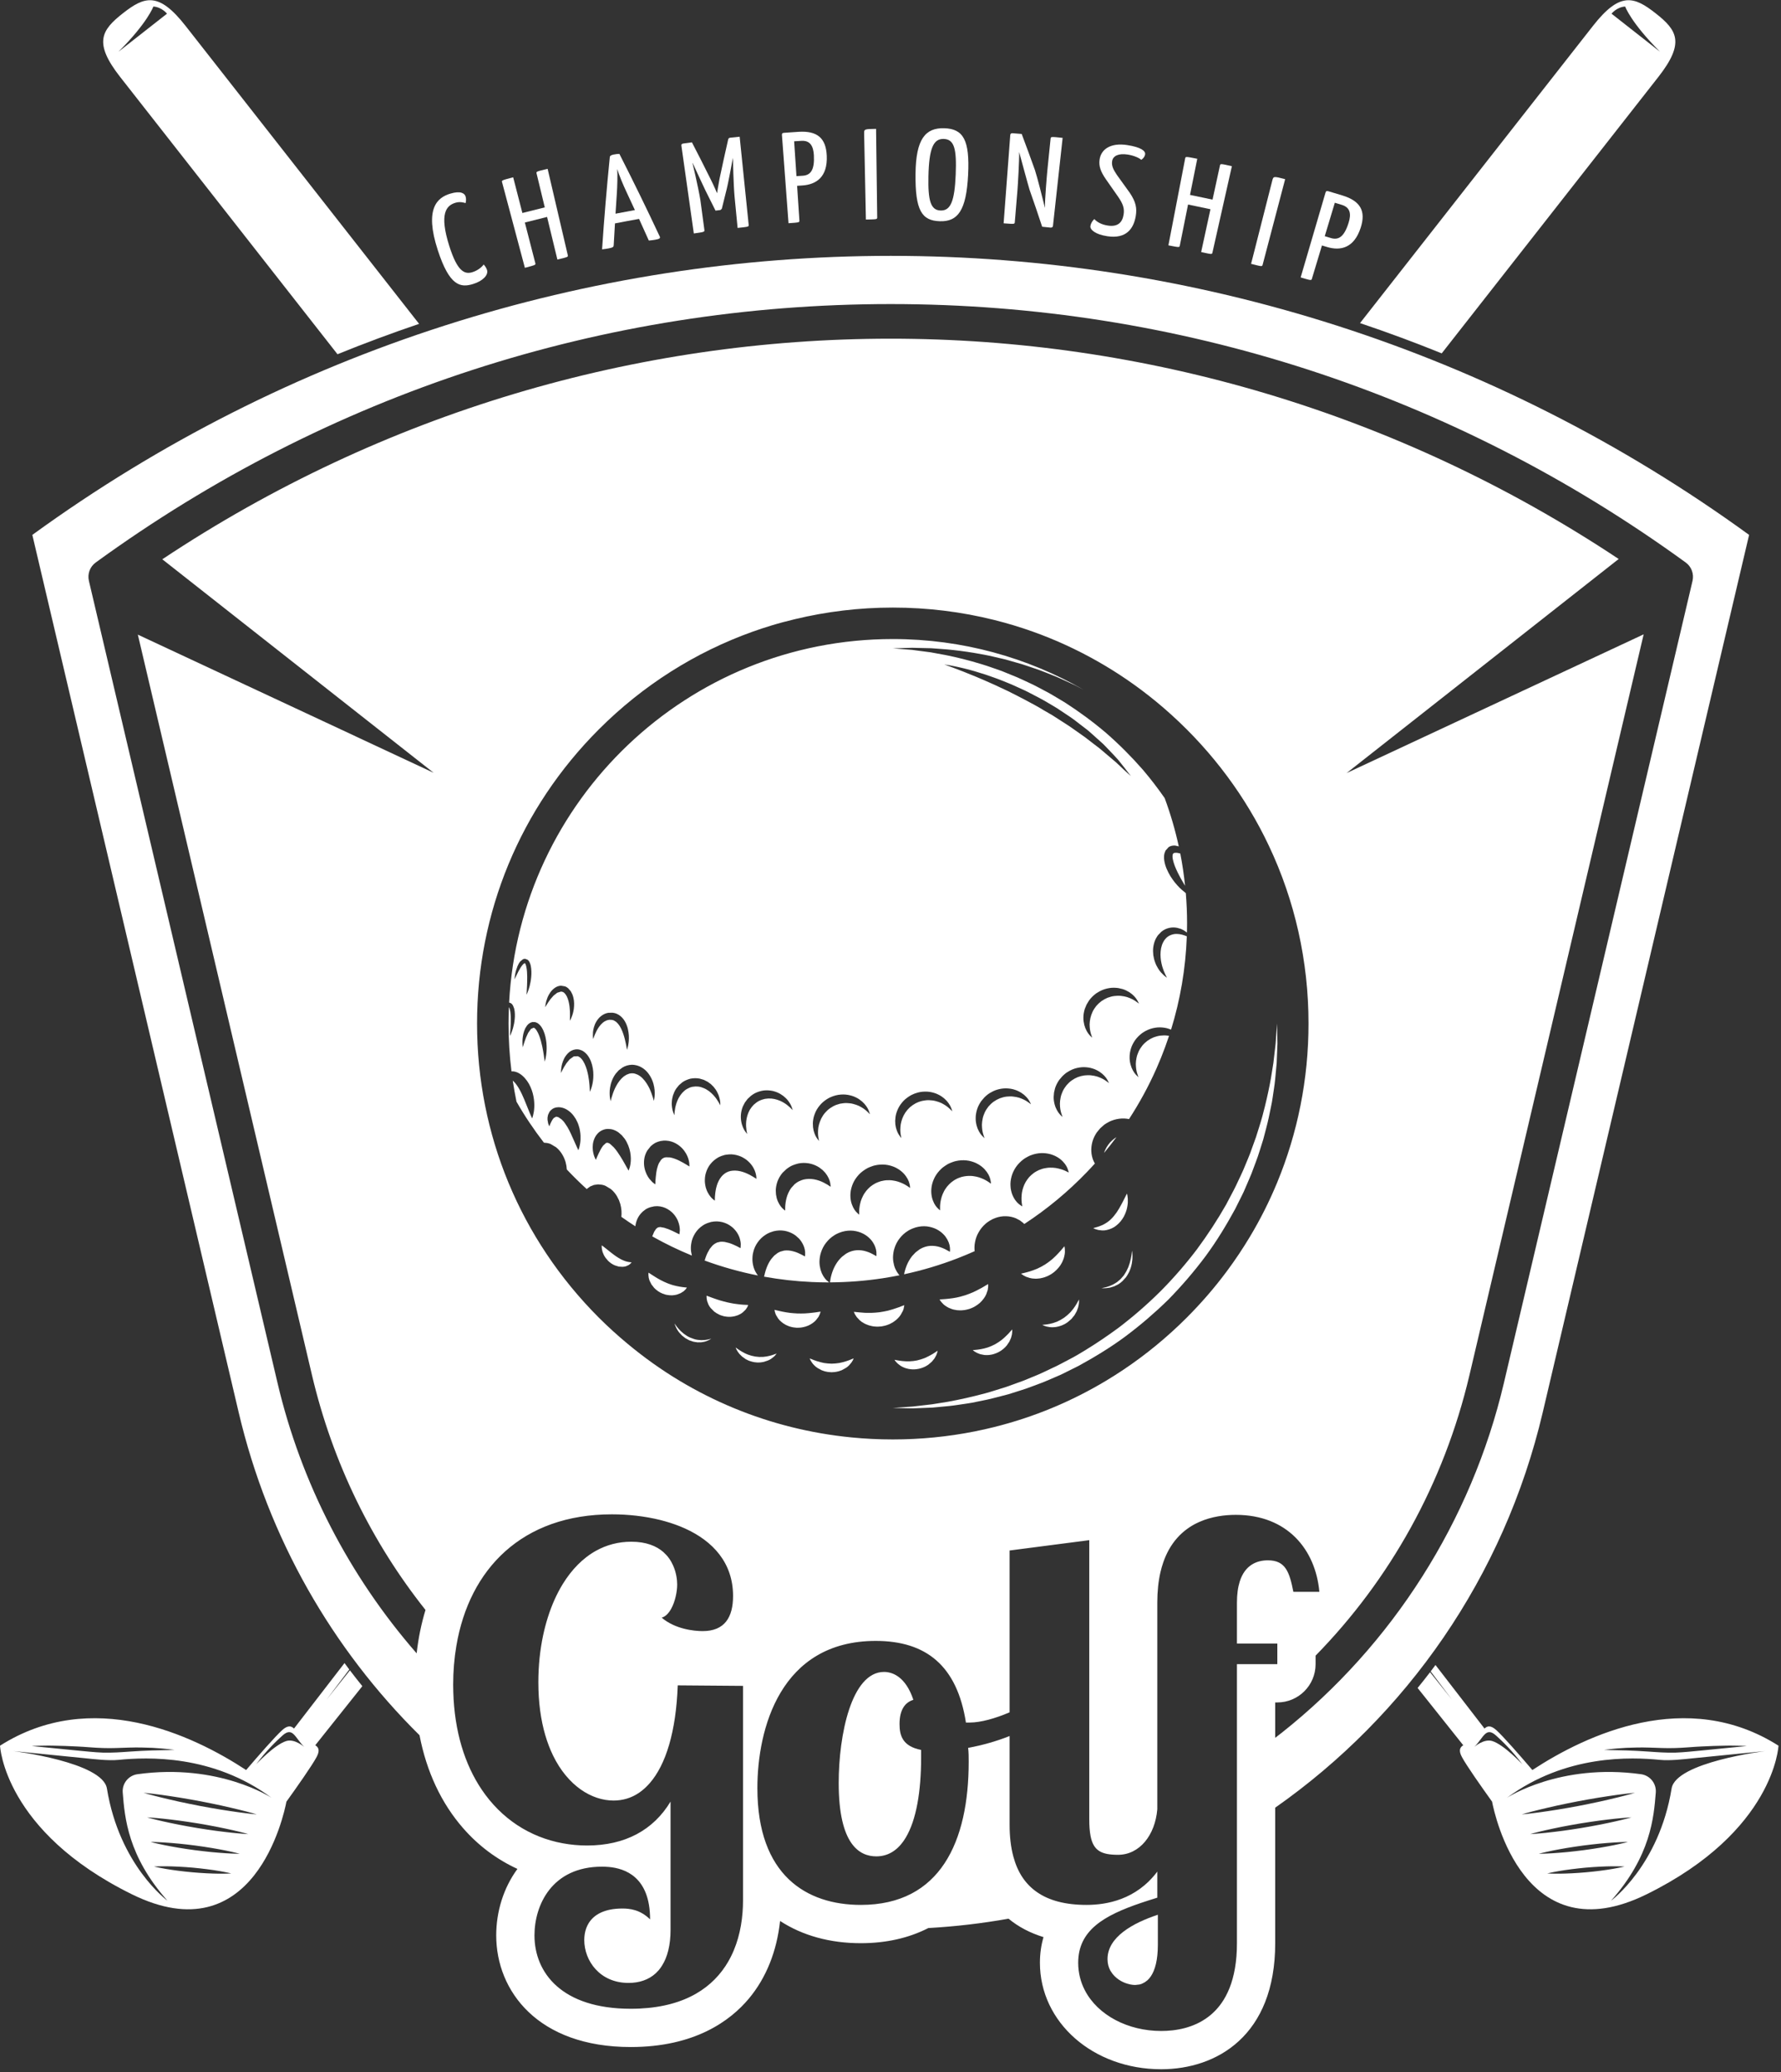 <?xml version="1.0" encoding="UTF-8" standalone="no"?>
<!DOCTYPE svg PUBLIC "-//W3C//DTD SVG 1.1//EN" "http://www.w3.org/Graphics/SVG/1.1/DTD/svg11.dtd">
<svg width="100%" height="100%" viewBox="0 0 448 521" version="1.1" xmlns="http://www.w3.org/2000/svg" xmlns:xlink="http://www.w3.org/1999/xlink" xml:space="preserve" xmlns:serif="http://www.serif.com/" style="fill-rule:evenodd;clip-rule:evenodd;stroke-linejoin:round;stroke-miterlimit:1.414;">
    <rect x="0" y="0" width="448" height="521" fill="#333333" stroke="none"/>
    <g transform="matrix(1,0,0,1,-86.629,-672.179)">
        <g transform="matrix(4.167,0,0,4.167,0,0)">
            <path d="M48.895,173.165C48.937,173.308 48.925,173.458 48.892,173.565C48.789,173.53 48.546,173.463 48.282,173.544C47.736,173.708 47.287,174.186 47.912,176.156C48.393,177.673 48.822,177.88 49.301,177.734C49.617,177.638 49.874,177.431 49.986,177.268C50.064,177.351 50.154,177.479 50.191,177.606C50.277,177.898 49.945,178.263 49.35,178.445C48.587,178.68 47.926,178.577 47.219,176.411C46.389,173.875 47.202,173.226 47.967,172.995C48.602,172.803 48.84,172.979 48.895,173.165Z" style="fill:white;fill-rule:nonzero;"/>
        </g>
        <g transform="matrix(4.167,0,0,4.167,0,0)">
            <path d="M55.061,176.693C55.089,176.815 55.097,176.812 54.436,176.97C54.229,176.113 54.022,175.256 53.814,174.399C53.366,174.508 52.918,174.62 52.472,174.735C52.681,175.548 52.891,176.361 53.101,177.175C53.132,177.297 53.14,177.292 52.474,177.469C52.016,175.75 51.558,174.031 51.1,172.313C51.068,172.192 51.059,172.193 51.768,172.008C51.953,172.726 52.138,173.443 52.323,174.161C52.773,174.045 53.224,173.933 53.675,173.823C53.511,173.143 53.347,172.463 53.182,171.784C53.153,171.663 53.145,171.663 53.847,171.497C54.252,173.23 54.656,174.961 55.061,176.693Z" style="fill:white;fill-rule:nonzero;"/>
        </g>
        <g transform="matrix(4.167,0,0,4.167,0,0)">
            <path d="M59.115,173.985C58.953,173.633 58.79,173.282 58.626,172.932C58.396,172.442 58.155,171.868 58.051,171.507C58.068,171.884 58.06,172.506 58.021,173.045C57.995,173.431 57.969,173.817 57.945,174.203C58.335,174.128 58.725,174.055 59.115,173.985ZM60.621,175.593C60.651,175.675 60.618,175.727 60.354,175.772C60.264,175.788 60.131,175.809 59.956,175.824C59.761,175.388 59.564,174.953 59.366,174.518C58.88,174.605 58.396,174.695 57.912,174.79C57.885,175.23 57.86,175.669 57.836,176.109C57.829,176.198 57.811,176.241 57.549,176.294C57.467,176.311 57.293,176.338 57.134,176.355C57.258,174.502 57.414,172.646 57.601,170.79C57.604,170.71 57.694,170.661 57.843,170.633C57.965,170.61 58.089,170.595 58.179,170.595C59.023,172.251 59.837,173.917 60.621,175.593Z" style="fill:white;fill-rule:nonzero;"/>
        </g>
        <g transform="matrix(4.167,0,0,4.167,0,0)">
            <path d="M64.738,169.759C64.757,169.686 64.768,169.629 64.866,169.619C65.057,169.598 65.248,169.578 65.439,169.559C65.62,171.328 65.802,173.097 65.983,174.867C65.996,174.992 65.995,174.989 65.315,175.063C65.253,174.429 65.192,173.795 65.131,173.161C65.065,172.415 65.037,171.036 65.033,170.833C64.921,171.441 64.718,172.484 64.67,172.663C64.565,173.078 64.462,173.493 64.361,173.909L64.276,173.982C64.178,173.994 64.08,174.006 63.982,174.018C63.785,173.618 63.585,173.219 63.383,172.82C63.304,172.665 62.866,171.715 62.602,171.145L62.594,171.154C62.594,171.154 62.935,172.572 63.068,173.381C63.149,173.982 63.229,174.582 63.31,175.182C63.326,175.306 63.292,175.31 62.672,175.396C62.423,173.635 62.174,171.874 61.924,170.113C61.908,169.997 61.969,169.98 62.048,169.969C62.218,169.945 62.388,169.922 62.558,169.899C62.945,170.645 63.325,171.393 63.697,172.143C63.848,172.439 64.077,172.968 64.076,172.969C64.076,172.969 64.163,172.4 64.223,172.103C64.388,171.321 64.56,170.54 64.738,169.759Z" style="fill:white;fill-rule:nonzero;"/>
        </g>
        <g transform="matrix(4.167,0,0,4.167,0,0)">
            <path d="M69.246,171.913C69.735,171.883 69.966,171.551 69.92,170.678C69.89,170.125 69.695,169.776 69.167,169.808C69.021,169.817 68.874,169.826 68.728,169.836C68.774,170.537 68.821,171.237 68.868,171.938C68.994,171.929 69.12,171.921 69.246,171.913ZM69,169.263C70.116,169.194 70.651,169.635 70.698,170.71C70.754,171.996 70.057,172.448 69.214,172.501C69.112,172.508 69.009,172.515 68.907,172.521C68.954,173.217 69,173.912 69.046,174.607C69.055,174.732 69.046,174.732 68.389,174.779C68.257,173.005 68.125,171.232 67.992,169.458C67.986,169.373 68.009,169.332 68.125,169.323C68.417,169.302 68.708,169.282 69,169.263Z" style="fill:white;fill-rule:nonzero;"/>
        </g>
        <g transform="matrix(4.167,0,0,4.167,0,0)">
            <path d="M72.954,169.386C72.948,169.098 72.957,169.096 73.674,169.085C73.697,170.863 73.719,172.642 73.742,174.42C73.744,174.546 73.727,174.544 73.06,174.557C73.025,172.833 72.989,171.11 72.954,169.386Z" style="fill:white;fill-rule:nonzero;"/>
        </g>
        <g transform="matrix(4.167,0,0,4.167,0,0)">
            <path d="M77.57,174.011C78.181,174.031 78.415,173.433 78.481,171.842C78.545,170.276 78.392,169.714 77.757,169.693C77.131,169.674 76.871,170.263 76.835,171.955C76.804,173.414 76.967,173.994 77.57,174.011ZM77.795,169.047C78.941,169.085 79.335,169.759 79.23,171.86C79.121,174.004 78.612,174.693 77.525,174.658C76.445,174.626 76.029,174.033 76.056,171.785C76.08,169.711 76.64,169.012 77.795,169.047Z" style="fill:white;fill-rule:nonzero;"/>
        </g>
        <g transform="matrix(4.167,0,0,4.167,0,0)">
            <path d="M84.209,169.678C84.221,169.554 84.239,169.554 84.936,169.629C84.741,171.398 84.547,173.165 84.353,174.934C84.345,175.011 84.29,175.052 84.199,175.042C84.033,175.024 83.867,175.007 83.7,174.99C83.455,174.246 83.202,173.503 82.94,172.761C82.829,172.398 82.483,171.107 82.312,170.483C82.323,170.993 82.233,172.496 82.206,172.823C82.154,173.452 82.102,174.082 82.049,174.711C82.039,174.836 82.031,174.833 81.374,174.784C81.507,173.01 81.641,171.236 81.774,169.462C81.781,169.377 81.828,169.341 81.925,169.349C82.105,169.363 82.284,169.377 82.464,169.392C82.739,170.119 83.006,170.847 83.266,171.577C83.403,171.989 83.72,173.25 83.868,173.855L83.869,173.839C83.858,173.375 83.985,171.867 84.022,171.51C84.084,170.899 84.146,170.289 84.209,169.678Z" style="fill:white;fill-rule:nonzero;"/>
        </g>
        <g transform="matrix(4.167,0,0,4.167,0,0)">
            <path d="M87.555,172.137C87.22,171.656 87.114,171.32 87.165,170.949C87.252,170.3 87.851,169.913 88.828,170.062C89.664,170.19 89.951,170.416 89.915,170.63C89.897,170.738 89.823,170.86 89.682,170.956C89.583,170.853 89.259,170.696 88.857,170.635C88.333,170.554 87.972,170.7 87.923,171.04C87.882,171.325 88.001,171.547 88.21,171.862C88.475,172.225 88.737,172.589 88.997,172.955C89.362,173.503 89.429,173.871 89.35,174.348C89.218,175.135 88.753,175.73 87.641,175.564C86.89,175.452 86.584,175.161 86.612,174.952C86.63,174.82 86.712,174.651 86.848,174.527C87.004,174.698 87.269,174.861 87.668,174.92C88.267,175.01 88.541,174.73 88.616,174.26C88.673,173.899 88.596,173.626 88.275,173.166C88.038,172.822 87.798,172.479 87.555,172.137Z" style="fill:white;fill-rule:nonzero;"/>
        </g>
        <g transform="matrix(4.167,0,0,4.167,0,0)">
            <path d="M93.981,176.542C93.953,176.664 93.962,176.664 93.298,176.518C93.485,175.657 93.672,174.795 93.859,173.934C93.409,173.836 92.959,173.742 92.507,173.651C92.342,174.475 92.176,175.298 92.011,176.122C91.986,176.244 91.995,176.244 91.321,176.113C91.658,174.367 91.995,172.62 92.332,170.874C92.355,170.752 92.347,170.748 93.063,170.89C92.917,171.617 92.771,172.343 92.625,173.07C93.079,173.161 93.532,173.256 93.985,173.355C94.134,172.671 94.282,171.988 94.431,171.304C94.457,171.182 94.449,171.179 95.153,171.336C94.763,173.071 94.372,174.806 93.981,176.542Z" style="fill:white;fill-rule:nonzero;"/>
        </g>
        <g transform="matrix(4.167,0,0,4.167,0,0)">
            <path d="M97.588,172.217C97.659,171.938 97.668,171.938 98.368,172.121C97.916,173.841 97.463,175.561 97.01,177.281C96.978,177.402 96.962,177.395 96.312,177.229C96.737,175.559 97.163,173.888 97.588,172.217Z" style="fill:white;fill-rule:nonzero;"/>
        </g>
        <g transform="matrix(4.167,0,0,4.167,0,0)">
            <path d="M101.125,175.671C101.599,175.816 101.935,175.588 102.198,174.754C102.365,174.227 102.304,173.83 101.793,173.672C101.651,173.629 101.509,173.586 101.367,173.543C101.165,174.215 100.962,174.887 100.759,175.56C100.881,175.596 101.003,175.633 101.125,175.671ZM101.827,173.104C102.908,173.435 103.259,174.039 102.925,175.061C102.523,176.284 101.704,176.459 100.888,176.21C100.789,176.18 100.689,176.149 100.59,176.12C100.389,176.787 100.187,177.454 99.986,178.121C99.95,178.242 99.942,178.237 99.304,178.049C99.804,176.342 100.305,174.635 100.806,172.928C100.83,172.846 100.867,172.816 100.978,172.849C101.261,172.933 101.544,173.017 101.827,173.104Z" style="fill:white;fill-rule:nonzero;"/>
        </g>
        <g transform="matrix(4.167,0,0,4.167,0,0)">
            <path d="M118.893,161.704C118.893,161.704 119.237,162.676 120.998,164.432L118.07,162.136C118.07,162.136 118.38,161.739 118.893,161.704ZM107.82,182.63C113.219,175.746 119.915,167.207 120.891,165.961C122.515,163.891 122.036,163.134 120.729,162.11C119.423,161.085 118.574,160.801 116.951,162.871C115.913,164.194 108.422,173.747 102.888,180.804C104.552,181.364 106.197,181.973 107.82,182.63Z" style="fill:white;fill-rule:nonzero;"/>
        </g>
        <g transform="matrix(4.167,0,0,4.167,0,0)">
            <path d="M38.072,266.355C37.358,266.575 36.255,267.758 36.255,267.758C36.849,266.953 37.47,266.357 37.838,266.026C38.457,265.472 38.584,266.136 39.147,266.706C39.147,266.706 38.575,266.201 38.072,266.355ZM29.088,268.357C28.544,268.433 28.155,268.916 28.198,269.463C28.318,270.965 28.499,273.289 30.898,275.989C30.898,275.989 27.999,273.869 27.243,269.218C26.983,267.623 21.588,266.961 21.588,266.961L25.882,267.389C26.494,267.45 27.334,267.553 27.945,267.492C29.66,267.324 33.625,267.147 37.181,269.78C37.181,269.78 33.999,267.675 29.088,268.357ZM35.992,270.753C35.803,270.728 35.531,270.705 35.208,270.656C34.886,270.607 34.507,270.56 34.106,270.491C33.703,270.427 33.275,270.348 32.848,270.269C32.421,270.184 31.995,270.101 31.597,270.013C31.198,269.928 30.829,269.833 30.511,269.76C30.192,269.686 29.931,269.607 29.746,269.561C29.562,269.511 29.458,269.478 29.458,269.478C29.458,269.478 29.566,269.486 29.756,269.508C29.945,269.532 30.217,269.556 30.54,269.604C30.863,269.653 31.241,269.701 31.643,269.77C32.045,269.834 32.473,269.914 32.9,269.992C33.327,270.076 33.754,270.16 34.152,270.248C34.551,270.333 34.92,270.428 35.238,270.501C35.556,270.574 35.817,270.652 36.002,270.699C36.187,270.75 36.291,270.782 36.291,270.782C36.291,270.782 36.182,270.774 35.992,270.753ZM35.51,271.953C35.341,271.938 35.098,271.925 34.81,271.891C34.522,271.857 34.184,271.823 33.825,271.773C33.465,271.725 33.083,271.665 32.7,271.604C32.318,271.539 31.937,271.473 31.58,271.402C31.224,271.334 30.893,271.259 30.609,271.197C30.325,271.137 30.09,271.07 29.925,271.031C29.76,270.989 29.667,270.961 29.667,270.961C29.667,270.961 29.764,270.965 29.934,270.978C30.103,270.994 30.345,271.007 30.634,271.04C30.922,271.073 31.259,271.108 31.618,271.158C31.979,271.206 32.361,271.266 32.744,271.326C33.126,271.392 33.507,271.458 33.864,271.528C34.22,271.597 34.55,271.672 34.835,271.733C35.119,271.794 35.353,271.86 35.519,271.899C35.683,271.941 35.777,271.97 35.777,271.97C35.777,271.97 35.679,271.966 35.51,271.953ZM35.028,273.153C34.879,273.146 34.666,273.145 34.412,273.125C34.157,273.107 33.861,273.086 33.545,273.055C33.227,273.023 32.89,272.983 32.552,272.94C32.215,272.895 31.878,272.845 31.563,272.792C31.25,272.74 30.958,272.684 30.708,272.635C30.457,272.587 30.25,272.533 30.104,272.502C29.959,272.468 29.876,272.444 29.876,272.444C29.876,272.444 29.961,272.443 30.111,272.447C30.259,272.455 30.473,272.458 30.727,272.477C30.981,272.494 31.277,272.516 31.594,272.547C31.911,272.578 32.249,272.618 32.586,272.661C32.924,272.707 33.261,272.756 33.576,272.809C33.889,272.86 34.181,272.917 34.431,272.966C34.682,273.014 34.889,273.068 35.035,273.1C35.18,273.134 35.263,273.157 35.263,273.157C35.263,273.157 35.177,273.158 35.028,273.153ZM34.546,274.353C34.418,274.354 34.233,274.363 34.013,274.359C33.572,274.355 32.987,274.327 32.404,274.275C31.821,274.223 31.241,274.147 30.807,274.072C30.589,274.037 30.409,273.996 30.283,273.973C30.157,273.946 30.085,273.927 30.085,273.927C30.085,273.927 30.159,273.922 30.288,273.918C30.417,273.918 30.601,273.908 30.821,273.912C31.261,273.916 31.846,273.944 32.429,273.995C33.012,274.049 33.593,274.124 34.027,274.198C34.245,274.233 34.424,274.275 34.551,274.299C34.677,274.325 34.749,274.344 34.749,274.344C34.749,274.344 34.675,274.35 34.546,274.353ZM23.079,266.641C23.316,266.638 23.654,266.625 24.06,266.636C24.465,266.646 24.938,266.654 25.444,266.684C25.949,266.705 26.492,266.766 27.019,266.778C27.551,266.799 28.085,266.764 28.593,266.751C29.1,266.733 29.576,266.75 29.981,266.766C30.793,266.811 31.329,266.892 31.329,266.892C31.329,266.892 30.789,266.903 29.98,266.922C29.576,266.931 29.107,266.961 28.605,266.994C28.103,267.03 27.559,267.069 27.011,267.055C26.46,267.035 25.93,266.971 25.425,266.926C24.922,266.876 24.453,266.83 24.051,266.79C23.245,266.711 22.708,266.659 22.708,266.659C22.708,266.659 22.843,266.647 23.079,266.641ZM39.82,266.61L42.662,263.045C42.408,262.73 42.158,262.413 41.913,262.091C41.006,263.227 40.505,263.854 40.505,263.854C40.505,263.854 40.993,263.208 41.874,262.039C41.777,261.912 41.682,261.781 41.586,261.651L38.537,265.603C38.373,265.44 38.166,265.392 37.832,265.69C37.398,266.08 36.377,267.252 35.647,268.105C32.369,265.958 26.318,263.125 20.791,266.636C20.791,266.636 21.021,271.797 28.755,275.604C36.116,279.228 37.922,270.835 38.08,270.013C38.734,269.102 39.629,267.83 39.904,267.315C40.115,266.92 40.019,266.73 39.82,266.61Z" style="fill:white;fill-rule:nonzero;"/>
        </g>
        <g transform="matrix(4.167,0,0,4.167,0,0)">
            <path d="M30.047,161.704C30.56,161.739 30.87,162.136 30.87,162.136L27.942,164.432C29.703,162.676 30.047,161.704 30.047,161.704ZM41.162,182.683C42.783,182.024 44.426,181.413 46.088,180.85C40.551,173.789 33.029,164.197 31.99,162.871C30.366,160.801 29.517,161.085 28.21,162.11C26.904,163.134 26.425,163.891 28.049,165.961C29.028,167.21 35.756,175.79 41.162,182.683Z" style="fill:white;fill-rule:nonzero;"/>
        </g>
        <g transform="matrix(4.167,0,0,4.167,0,0)">
            <path d="M124.88,266.636C125.286,266.625 125.624,266.638 125.861,266.641C126.097,266.647 126.232,266.659 126.232,266.659C126.232,266.659 125.695,266.711 124.889,266.79C124.487,266.83 124.018,266.876 123.515,266.926C123.01,266.971 122.48,267.035 121.929,267.055C121.381,267.069 120.837,267.03 120.335,266.994C119.832,266.961 119.364,266.931 118.96,266.922C118.151,266.903 117.612,266.892 117.612,266.892C117.612,266.892 118.147,266.811 118.958,266.766C119.364,266.75 119.84,266.733 120.347,266.751C120.855,266.764 121.389,266.799 121.921,266.778C122.448,266.766 122.991,266.705 123.496,266.684C124.002,266.654 124.475,266.646 124.88,266.636ZM121.697,269.218C120.941,273.869 118.042,275.989 118.042,275.989C120.442,273.289 120.622,270.965 120.742,269.463C120.785,268.916 120.395,268.433 119.852,268.357C114.942,267.675 111.759,269.78 111.759,269.78C115.315,267.147 119.28,267.324 120.995,267.492C121.606,267.553 122.446,267.45 123.058,267.389L127.352,266.961C127.352,266.961 121.957,267.623 121.697,269.218ZM116.536,274.275C115.953,274.327 115.368,274.355 114.927,274.359C114.707,274.363 114.522,274.354 114.394,274.353C114.266,274.35 114.191,274.344 114.191,274.344C114.191,274.344 114.263,274.325 114.389,274.299C114.516,274.275 114.696,274.233 114.913,274.198C115.347,274.124 115.928,274.049 116.511,273.995C117.094,273.944 117.679,273.916 118.119,273.912C118.339,273.908 118.523,273.918 118.652,273.918C118.781,273.922 118.855,273.927 118.855,273.927C118.855,273.927 118.783,273.946 118.657,273.973C118.531,273.996 118.351,274.037 118.134,274.072C117.7,274.147 117.119,274.223 116.536,274.275ZM113.677,273.157C113.677,273.157 113.76,273.134 113.905,273.1C114.051,273.068 114.258,273.014 114.509,272.966C114.759,272.917 115.051,272.86 115.364,272.809C115.679,272.756 116.017,272.707 116.353,272.661C116.691,272.618 117.029,272.578 117.346,272.547C117.663,272.516 117.959,272.494 118.213,272.477C118.467,272.458 118.681,272.455 118.83,272.447C118.978,272.443 119.064,272.444 119.064,272.444C119.064,272.444 118.981,272.468 118.836,272.502C118.69,272.533 118.483,272.587 118.232,272.635C117.982,272.684 117.691,272.74 117.377,272.792C117.062,272.845 116.725,272.895 116.388,272.94C116.05,272.983 115.713,273.023 115.395,273.055C115.079,273.086 114.783,273.107 114.529,273.125C114.274,273.145 114.061,273.146 113.912,273.153C113.763,273.158 113.677,273.157 113.677,273.157ZM113.163,271.97C113.163,271.97 113.257,271.941 113.421,271.899C113.587,271.86 113.821,271.794 114.105,271.733C114.39,271.672 114.72,271.597 115.076,271.528C115.433,271.458 115.814,271.392 116.196,271.326C116.579,271.266 116.962,271.206 117.322,271.158C117.681,271.108 118.018,271.073 118.307,271.04C118.595,271.007 118.838,270.994 119.007,270.978C119.176,270.965 119.273,270.961 119.273,270.961C119.273,270.961 119.18,270.989 119.015,271.031C118.85,271.07 118.615,271.137 118.331,271.197C118.047,271.259 117.717,271.334 117.36,271.402C117.004,271.473 116.622,271.539 116.24,271.604C115.857,271.665 115.475,271.725 115.115,271.773C114.756,271.823 114.418,271.857 114.13,271.891C113.842,271.925 113.599,271.938 113.43,271.953C113.261,271.966 113.163,271.97 113.163,271.97ZM112.649,270.782C112.649,270.782 112.754,270.75 112.937,270.699C113.123,270.652 113.384,270.574 113.702,270.501C114.02,270.428 114.389,270.333 114.788,270.248C115.186,270.16 115.613,270.076 116.04,269.992C116.467,269.914 116.894,269.834 117.297,269.77C117.699,269.701 118.077,269.653 118.4,269.604C118.723,269.556 118.995,269.532 119.184,269.508C119.373,269.486 119.482,269.478 119.482,269.478C119.482,269.478 119.378,269.511 119.194,269.561C119.009,269.607 118.748,269.686 118.43,269.76C118.112,269.833 117.742,269.928 117.344,270.013C116.945,270.101 116.519,270.184 116.092,270.269C115.665,270.348 115.237,270.427 114.834,270.491C114.433,270.56 114.054,270.607 113.732,270.656C113.409,270.705 113.137,270.728 112.948,270.753C112.758,270.774 112.649,270.782 112.649,270.782ZM109.792,266.706C110.356,266.136 110.483,265.472 111.102,266.026C111.47,266.357 112.091,266.953 112.685,267.758C112.685,267.758 111.581,266.575 110.868,266.355C110.365,266.201 109.792,266.706 109.792,266.706ZM113.292,268.105C112.563,267.252 111.542,266.08 111.108,265.69C110.774,265.392 110.567,265.44 110.403,265.603L107.443,261.768C107.347,261.897 107.251,262.026 107.153,262.154C107.978,263.25 108.435,263.854 108.435,263.854C108.435,263.854 107.966,263.267 107.116,262.203C106.871,262.523 106.62,262.841 106.365,263.154L109.12,266.61C108.922,266.73 108.825,266.92 109.036,267.315C109.311,267.83 110.206,269.102 110.86,270.013C111.018,270.835 112.824,279.228 120.185,275.604C127.92,271.797 128.149,266.636 128.149,266.636C122.622,263.125 116.571,265.958 113.292,268.105Z" style="fill:white;fill-rule:nonzero;"/>
        </g>
        <g transform="matrix(4.167,0,0,4.167,0,0)">
            <path d="M77.604,239.857L77.738,240.001L77.832,240.078L77.944,240.152L78.073,240.224L78.22,240.281C78.322,240.322 78.436,240.34 78.555,240.36C78.673,240.368 78.8,240.38 78.925,240.361C79.053,240.355 79.177,240.318 79.302,240.286C79.423,240.24 79.544,240.195 79.652,240.127L79.809,240.024L79.951,239.91L80.073,239.784L80.177,239.653L80.263,239.523L80.328,239.391L80.413,239.146L80.44,238.955C80.445,238.851 80.439,238.785 80.439,238.785L80.292,238.87L80.135,238.964L80.048,239.014L79.951,239.065L79.74,239.176L79.516,239.283L79.279,239.379L79.038,239.465L78.792,239.535L78.545,239.595L78.302,239.637L78.068,239.667L77.854,239.688L77.676,239.701L77.607,239.705L77.554,239.71L77.507,239.715L77.53,239.754L77.604,239.857Z" style="fill:white;fill-rule:nonzero;"/>
        </g>
        <g transform="matrix(4.167,0,0,4.167,0,0)">
            <path d="M92.038,212.806L91.88,212.77C91.772,212.753 91.658,212.763 91.622,212.796L91.587,212.851L91.578,212.882L91.572,212.939L91.569,212.968L91.569,212.975C91.569,213.082 91.596,213.215 91.636,213.346C91.713,213.61 91.841,213.879 91.97,214.126C92.034,214.251 92.101,214.37 92.167,214.482C92.222,214.578 92.275,214.667 92.327,214.753C92.259,214.094 92.163,213.445 92.038,212.806Z" style="fill:white;fill-rule:nonzero;"/>
        </g>
        <g transform="matrix(4.167,0,0,4.167,0,0)">
            <path d="M85.925,239.849L85.924,239.75L85.923,239.715L85.859,239.832L85.787,239.963L85.689,240.12L85.564,240.296L85.412,240.478L85.232,240.65L85.033,240.809L84.817,240.943L84.595,241.054L84.374,241.132L84.166,241.185L83.982,241.217L83.836,241.234L83.704,241.248L83.827,241.302L83.975,241.349L84.175,241.383L84.293,241.392L84.419,241.386L84.552,241.371L84.69,241.342C84.781,241.314 84.878,241.289 84.967,241.242C85.062,241.205 85.147,241.146 85.232,241.091L85.463,240.893L85.65,240.665L85.784,240.428L85.869,240.201L85.912,240.001L85.925,239.849Z" style="fill:white;fill-rule:nonzero;"/>
        </g>
        <g transform="matrix(4.167,0,0,4.167,0,0)">
            <path d="M81.889,241.523L81.796,241.627L81.696,241.74L81.636,241.805L81.567,241.872L81.415,242.018L81.241,242.165L81.047,242.302L80.84,242.426L80.623,242.528L80.403,242.613L80.186,242.673L79.981,242.715L79.798,242.742L79.649,242.757L79.593,242.762L79.549,242.766L79.513,242.77L79.54,242.795L79.623,242.857L79.762,242.936L79.958,243.014L80.206,243.063C80.296,243.075 80.392,243.068 80.491,243.064C80.589,243.051 80.692,243.037 80.792,243.002L80.941,242.949L81.085,242.882L81.222,242.799L81.348,242.704L81.462,242.6L81.564,242.489L81.722,242.255L81.824,242.025L81.877,241.819L81.892,241.662L81.893,241.605L81.891,241.561L81.889,241.523Z" style="fill:white;fill-rule:nonzero;"/>
        </g>
        <g transform="matrix(4.167,0,0,4.167,0,0)">
            <path d="M82.425,238.158L82.434,238.165L82.559,238.255L82.727,238.343L82.961,238.419L83.102,238.447L83.255,238.458C83.361,238.467 83.472,238.451 83.588,238.438C83.701,238.413 83.821,238.389 83.934,238.34C84.051,238.301 84.158,238.234 84.267,238.173L84.418,238.063L84.556,237.939L84.679,237.807L84.788,237.668C84.849,237.569 84.909,237.476 84.946,237.376L85.002,237.235L85.038,237.098L85.063,236.97L85.074,236.851L85.069,236.665C85.058,236.564 85.044,236.503 85.044,236.503L84.938,236.627L84.823,236.763L84.682,236.919L84.513,237.093L84.325,237.269L84.116,237.436L83.893,237.592L83.659,237.729L83.421,237.848L83.184,237.942L82.958,238.019L82.752,238.077L82.583,238.119L82.468,238.146L82.425,238.158Z" style="fill:white;fill-rule:nonzero;"/>
        </g>
        <g transform="matrix(4.167,0,0,4.167,0,0)">
            <path d="M89.114,237.536L89.147,237.285L89.152,237.071L89.144,236.908L89.138,236.848L89.133,236.804L89.129,236.768L89.124,236.804L89.118,236.848L89.111,236.908L89.088,237.067L89.049,237.27L88.989,237.506L88.902,237.762L88.78,238.019L88.625,238.267L88.433,238.485L88.218,238.668L87.991,238.805L87.772,238.902L87.576,238.967L87.42,239.003L87.281,239.033C87.281,239.033 87.333,239.036 87.423,239.037L87.587,239.029L87.799,238.998L88.044,238.923L88.303,238.795L88.428,238.707L88.548,238.605L88.763,238.369L88.851,238.234L88.927,238.096C88.98,238.005 89.009,237.905 89.045,237.813C89.072,237.718 89.101,237.626 89.114,237.536Z" style="fill:white;fill-rule:nonzero;"/>
        </g>
        <g transform="matrix(4.167,0,0,4.167,0,0)">
            <path d="M57.163,236.844L57.236,237.021L57.287,237.113L57.347,237.205L57.499,237.383L57.589,237.464L57.687,237.539L57.794,237.604L57.906,237.657L58.141,237.73L58.373,237.744L58.481,237.732L58.578,237.71L58.739,237.637L58.844,237.557L58.916,237.472L58.805,237.462L58.693,237.444L58.564,237.412L58.423,237.359L58.277,237.292L58.129,237.207L57.979,237.111C57.779,236.974 57.58,236.811 57.414,236.678L57.204,236.513L57.113,236.448L57.112,236.56L57.126,236.686L57.163,236.844Z" style="fill:white;fill-rule:nonzero;"/>
        </g>
        <g transform="matrix(4.167,0,0,4.167,0,0)">
            <path d="M88.851,233.472L88.84,233.41L88.83,233.363L88.821,233.325L88.815,233.334L88.75,233.457L88.675,233.607L88.582,233.79L88.47,234.002L88.343,234.228L88.2,234.455L88.038,234.669L87.951,234.77L87.86,234.863L87.767,234.95L87.669,235.026L87.569,235.095L87.468,235.155L87.367,235.21L87.267,235.253L87.08,235.323L86.925,235.369L86.782,235.41L86.817,235.428L86.86,235.447L86.92,235.472L87.088,235.521L87.317,235.549L87.453,235.547L87.597,235.523L87.747,235.483L87.898,235.424L88.048,235.345L88.189,235.243L88.319,235.127L88.437,234.999L88.54,234.86L88.629,234.716L88.701,234.566L88.76,234.418C88.796,234.319 88.821,234.223 88.837,234.129L88.859,233.993L88.871,233.866L88.87,233.641L88.851,233.472Z" style="fill:white;fill-rule:nonzero;"/>
        </g>
        <g transform="matrix(4.167,0,0,4.167,0,0)">
            <path d="M88.183,229.923L88.148,229.945L88.095,229.982L88.069,230L88.059,230.006C87.964,230.077 87.877,230.156 87.797,230.242C87.721,230.334 87.647,230.428 87.588,230.531C87.532,230.636 87.476,230.743 87.442,230.855L87.437,230.87C87.694,230.561 87.943,230.246 88.183,229.923Z" style="fill:white;fill-rule:nonzero;"/>
        </g>
        <g transform="matrix(4.167,0,0,4.167,0,0)">
            <path d="M73.612,241.346C73.739,241.362 73.868,241.349 73.996,241.34C74.123,241.314 74.251,241.293 74.369,241.245C74.489,241.207 74.598,241.143 74.701,241.084C74.8,241.015 74.894,240.95 74.969,240.87L75.077,240.756L75.163,240.637L75.288,240.41L75.328,240.311L75.347,240.228L75.37,240.105L75.376,240.06L75.364,240.063L75.216,240.118L75.046,240.184L74.847,240.252L74.622,240.324L74.383,240.391L74.134,240.442L73.882,240.484L73.628,240.509L73.376,240.523L73.128,240.521L73.007,240.52L72.893,240.511L72.679,240.493L72.501,240.476L72.432,240.468L72.333,240.46C72.333,240.46 72.352,240.52 72.403,240.617L72.51,240.781L72.685,240.966L72.799,241.06L72.934,241.142C73.027,241.199 73.135,241.236 73.248,241.278C73.364,241.307 73.485,241.342 73.612,241.346Z" style="fill:white;fill-rule:nonzero;"/>
        </g>
        <g transform="matrix(4.167,0,0,4.167,0,0)">
            <path d="M51.943,219.853L52.033,219.595C52.075,219.505 52.119,219.409 52.197,219.317L52.358,219.186L52.422,219.165L52.498,219.161L52.639,219.217L52.685,219.261L52.696,219.273L52.7,219.277L52.708,219.288L52.71,219.292L52.722,219.309L52.744,219.343L52.769,219.394L52.805,219.489L52.829,219.578C52.854,219.696 52.863,219.811 52.867,219.922C52.874,220.034 52.864,220.143 52.857,220.247C52.839,220.456 52.802,220.647 52.76,220.808C52.72,220.969 52.671,221.099 52.636,221.189L52.579,221.318L52.575,221.328C52.575,221.328 52.579,221.243 52.587,221.1C52.591,221.013 52.597,220.906 52.604,220.784C52.606,220.703 52.61,220.616 52.612,220.524C52.614,220.433 52.616,220.337 52.615,220.238C52.609,220.042 52.606,219.828 52.56,219.638L52.543,219.569L52.525,219.512L52.517,219.488L52.496,219.454L52.487,219.44L52.485,219.438L52.475,219.425L52.457,219.422L52.376,219.48C52.256,219.603 52.164,219.772 52.089,219.911C52.015,220.052 51.959,220.175 51.917,220.261L51.851,220.398L51.854,220.358L51.864,220.247C51.877,220.151 51.896,220.013 51.943,219.853ZM73.621,232.714C73.517,232.77 73.418,232.836 73.327,232.909C73.239,232.988 73.151,233.07 73.078,233.165C73.007,233.26 72.936,233.357 72.886,233.463C72.829,233.566 72.79,233.674 72.754,233.778C72.722,233.885 72.699,233.988 72.683,234.085L72.664,234.224L72.655,234.343L72.654,234.528L72.653,234.579L72.653,234.597L72.601,234.553L72.465,234.42L72.377,234.306L72.292,234.161C72.238,234.054 72.189,233.924 72.156,233.773C72.129,233.624 72.112,233.453 72.132,233.273C72.147,233.092 72.199,232.903 72.278,232.717C72.358,232.531 72.479,232.353 72.625,232.192C72.772,232.032 72.953,231.902 73.146,231.794L73.183,231.775L73.198,231.769L73.227,231.756L73.286,231.73L73.437,231.673C73.557,231.627 73.663,231.612 73.77,231.592C73.984,231.563 74.199,231.566 74.398,231.605C74.597,231.646 74.782,231.711 74.939,231.802C75.098,231.889 75.229,231.999 75.336,232.107C75.441,232.22 75.521,232.334 75.578,232.439L75.648,232.592L75.69,232.727L75.714,232.835L75.724,232.918L75.73,232.984L75.672,232.947L75.608,232.902L75.522,232.846L75.416,232.782L75.291,232.719C75.203,232.677 75.104,232.638 74.999,232.604C74.893,232.573 74.782,232.544 74.665,232.532C74.55,232.514 74.429,232.516 74.311,232.52C74.192,232.526 74.075,232.553 73.959,232.579L73.875,232.607L73.804,232.633L73.717,232.668L73.66,232.695L73.631,232.709L73.621,232.714ZM60.309,227.387L60.299,227.508L60.271,227.674L60.258,227.732C60.258,227.732 60.236,227.653 60.197,227.516L60.117,227.278L60.063,227.138L59.997,226.986C59.947,226.884 59.89,226.776 59.82,226.672C59.753,226.564 59.67,226.465 59.581,226.372C59.492,226.279 59.386,226.205 59.279,226.149L59.117,226.089L59.043,226.073L58.939,226.067L58.938,226.067L58.932,226.068L58.922,226.068L58.9,226.07L58.857,226.073L58.773,226.09L58.608,226.154L58.451,226.253L58.309,226.381C58.129,226.566 57.998,226.795 57.901,227C57.856,227.105 57.814,227.203 57.785,227.294C57.752,227.385 57.731,227.464 57.709,227.531C57.673,227.669 57.65,227.749 57.65,227.749L57.637,227.691L57.607,227.527C57.602,227.456 57.586,227.364 57.591,227.263C57.589,227.16 57.597,227.043 57.619,226.917C57.66,226.664 57.754,226.366 57.96,226.088L58.137,225.889L58.364,225.72L58.494,225.651L58.636,225.599L58.786,225.566L58.862,225.559L58.901,225.555L58.92,225.554L58.93,225.553L58.959,225.553L59.079,225.562L59.24,225.594C59.345,225.623 59.433,225.661 59.518,225.711C59.686,225.809 59.823,225.936 59.926,226.074C60.084,226.28 60.179,226.499 60.235,226.702L60.279,226.898C60.302,227.024 60.312,227.142 60.312,227.244L60.309,227.387ZM61.412,227.406C61.46,227.269 61.518,227.12 61.615,226.984L61.774,226.786L61.976,226.613L62.09,226.54L62.213,226.48L62.342,226.43L62.409,226.41L62.442,226.4L62.459,226.396L62.467,226.394L62.472,226.393L62.474,226.392L62.491,226.389C62.567,226.378 62.634,226.364 62.745,226.363L62.889,226.369L63.023,226.388L63.278,226.463L63.505,226.578L63.701,226.72L63.863,226.88C63.959,226.992 64.036,227.105 64.09,227.219C64.15,227.328 64.188,227.436 64.213,227.531C64.243,227.626 64.253,227.712 64.263,227.781L64.27,227.874L64.271,227.943L64.271,228L64.244,227.949L64.168,227.813L64.039,227.613L63.953,227.5L63.852,227.382C63.781,227.302 63.693,227.228 63.602,227.154C63.506,227.087 63.406,227.017 63.293,226.971C63.181,226.923 63.064,226.883 62.943,226.869L62.768,226.862L62.579,226.884L62.576,226.885L62.571,226.886L62.56,226.889L62.538,226.895L62.494,226.906L62.409,226.938L62.246,227.019C62.141,227.08 62.051,227.165 61.968,227.254L61.856,227.398L61.761,227.549C61.709,227.653 61.658,227.757 61.627,227.859L61.584,228.008L61.551,228.146L61.516,228.38L61.504,228.538L61.5,228.595L61.476,228.543L61.418,228.394L61.386,228.28L61.36,228.145C61.345,228.047 61.334,227.933 61.344,227.809C61.348,227.684 61.372,227.548 61.412,227.406ZM54.658,225.855L54.69,225.63C54.707,225.544 54.732,225.447 54.772,225.344C54.812,225.241 54.86,225.128 54.94,225.02C55.018,224.913 55.114,224.798 55.259,224.717C55.4,224.635 55.602,224.59 55.786,224.644C55.88,224.67 55.957,224.706 56.039,224.766L56.126,224.836L56.223,224.936C56.331,225.064 56.403,225.204 56.46,225.344L56.529,225.554L56.574,225.762L56.6,225.963L56.608,226.155C56.611,226.28 56.601,226.398 56.588,226.505C56.576,226.611 56.556,226.708 56.534,226.793L56.502,226.91L56.47,227.008C56.426,227.125 56.395,227.189 56.395,227.189C56.395,227.189 56.39,227.116 56.387,226.995L56.374,226.778C56.368,226.696 56.357,226.604 56.346,226.504C56.332,226.403 56.315,226.297 56.295,226.186C56.273,226.075 56.243,225.961 56.212,225.844C56.177,225.73 56.134,225.613 56.084,225.504C56.031,225.397 55.974,225.29 55.901,225.208L55.856,225.158L55.785,225.097L55.673,225.037L55.428,225.047L55.182,225.221L54.986,225.456L54.841,225.686L54.739,225.875C54.687,225.986 54.653,226.049 54.653,226.049C54.653,226.049 54.651,225.978 54.658,225.855ZM73.304,228.537L73.259,228.492L73.134,228.37L73.043,228.291L72.932,228.206C72.851,228.149 72.755,228.095 72.652,228.041C72.544,227.993 72.428,227.947 72.302,227.918C72.177,227.882 72.042,227.869 71.906,227.863C71.768,227.859 71.628,227.879 71.49,227.905L71.294,227.966L71.25,227.98L71.193,228.006L71.091,228.054C70.965,228.122 70.847,228.203 70.741,228.298C70.64,228.395 70.545,228.499 70.47,228.614L70.368,228.79L70.289,228.972C70.241,229.093 70.212,229.214 70.19,229.329C70.176,229.445 70.167,229.555 70.168,229.654L70.173,229.794L70.187,229.912L70.217,230.086L70.228,230.148L70.188,230.1L70.084,229.954L70.017,229.839L69.957,229.695L69.904,229.524L69.869,229.326C69.856,229.188 69.85,229.031 69.879,228.868C69.901,228.705 69.958,228.537 70.035,228.371C70.114,228.206 70.227,228.05 70.36,227.908C70.495,227.768 70.657,227.651 70.83,227.555C70.937,227.507 70.98,227.482 71.095,227.443C71.197,227.405 71.293,227.389 71.387,227.369C71.58,227.34 71.772,227.337 71.953,227.366C72.133,227.396 72.303,227.445 72.451,227.52C72.601,227.589 72.726,227.683 72.834,227.773L72.976,227.914L73.086,228.056L73.169,228.188L73.226,228.306L73.287,228.476L73.304,228.537ZM77.272,227.743C77.147,227.708 77.012,227.695 76.876,227.689C76.738,227.685 76.599,227.704 76.46,227.732L76.358,227.76L76.264,227.791L76.219,227.807L76.106,227.858L76.061,227.879C75.935,227.948 75.817,228.029 75.711,228.123L75.565,228.275L75.439,228.44L75.337,228.616L75.258,228.797C75.211,228.918 75.182,229.039 75.161,229.155C75.146,229.27 75.137,229.381 75.137,229.48L75.143,229.62L75.156,229.738L75.187,229.911L75.198,229.974L75.157,229.925L75.053,229.779L74.987,229.664L74.927,229.52L74.874,229.35L74.838,229.152L74.828,228.932L74.849,228.694C74.871,228.53 74.927,228.362 75.005,228.197C75.084,228.031 75.197,227.875 75.329,227.733C75.464,227.593 75.627,227.478 75.799,227.381L75.99,227.296L76.065,227.27L76.213,227.225L76.357,227.194C76.549,227.166 76.742,227.163 76.923,227.191C77.103,227.222 77.273,227.271 77.421,227.346C77.571,227.415 77.696,227.508 77.803,227.599L77.946,227.74L78.056,227.881L78.139,228.013L78.196,228.131L78.234,228.228L78.257,228.302L78.274,228.362L78.229,228.317L78.177,228.264L78.104,228.196L78.013,228.116L77.902,228.031C77.82,227.975 77.725,227.92 77.622,227.866C77.514,227.818 77.398,227.773 77.272,227.743ZM82.975,227.898L82.834,227.797L82.732,227.73L82.61,227.664C82.521,227.619 82.418,227.579 82.308,227.541C82.195,227.51 82.073,227.482 81.944,227.471C81.816,227.454 81.68,227.461 81.544,227.475C81.407,227.491 81.272,227.531 81.14,227.578C81.004,227.635 80.915,227.682 80.764,227.785L80.761,227.787L80.756,227.791L80.745,227.8L80.724,227.816L80.682,227.85L80.603,227.921L80.456,228.075C80.37,228.188 80.292,228.304 80.234,228.429C80.179,228.554 80.13,228.681 80.107,228.809L80.076,228.996L80.063,229.177C80.065,229.294 80.073,229.403 80.087,229.502L80.114,229.639L80.145,229.754L80.2,229.922L80.22,229.982L80.173,229.939L80.048,229.811L79.966,229.706L79.885,229.573L79.808,229.412L79.744,229.221C79.71,229.085 79.682,228.932 79.687,228.767C79.685,228.602 79.716,228.427 79.769,228.252C79.822,228.076 79.911,227.905 80.022,227.746L80.212,227.523L80.32,227.422L80.377,227.375L80.406,227.352L80.42,227.34L80.427,227.334L80.431,227.331L80.446,227.32L80.553,227.251C80.673,227.179 80.825,227.103 80.959,227.063C81.145,227.005 81.335,226.975 81.518,226.977C81.701,226.98 81.877,227.004 82.033,227.056C82.192,227.102 82.33,227.176 82.449,227.25L82.611,227.368L82.74,227.492L82.842,227.61L82.915,227.719L83.001,227.879L83.02,227.921L83.026,227.936L82.975,227.898ZM65.631,228.07L65.752,227.836L65.915,227.617L66.12,227.427L66.235,227.345L66.295,227.309L66.326,227.29L66.341,227.281L66.349,227.276L66.352,227.274L66.369,227.266C66.493,227.202 66.717,227.124 66.891,227.105C67.075,227.083 67.256,227.097 67.425,227.13C67.593,227.169 67.748,227.23 67.881,227.306L68.067,227.428L68.222,227.564C68.317,227.654 68.389,227.749 68.445,227.837L68.519,227.962L68.569,228.072L68.625,228.232L68.641,228.289L68.599,228.247L68.483,228.132L68.296,227.973C68.222,227.916 68.135,227.859 68.039,227.805C67.942,227.751 67.833,227.705 67.718,227.667C67.602,227.628 67.478,227.605 67.352,227.591C67.224,227.583 67.095,227.588 66.967,227.61C66.834,227.643 66.752,227.664 66.598,227.739L66.595,227.741L66.59,227.744L66.579,227.75L66.558,227.763L66.516,227.787L66.436,227.843L66.286,227.967C66.195,228.059 66.118,228.162 66.051,228.271C65.99,228.384 65.939,228.499 65.904,228.616C65.871,228.732 65.846,228.849 65.835,228.959C65.826,229.068 65.822,229.172 65.827,229.266C65.833,229.359 65.84,229.44 65.851,229.509L65.881,229.671L65.892,229.729L65.854,229.684L65.755,229.549C65.715,229.486 65.669,229.407 65.631,229.311C65.592,229.215 65.555,229.102 65.534,228.972C65.512,228.843 65.502,228.698 65.516,228.545C65.53,228.392 65.568,228.23 65.631,228.07ZM56.643,223.284C56.674,223.177 56.718,223.061 56.787,222.948C56.855,222.835 56.942,222.717 57.065,222.622C57.156,222.55 57.265,222.485 57.387,222.446L57.513,222.417L57.776,222.413L57.909,222.439L57.962,222.456L58.033,222.483C58.198,222.558 58.331,222.678 58.427,222.807C58.524,222.936 58.589,223.073 58.637,223.208C58.686,223.342 58.712,223.475 58.73,223.599C58.75,223.724 58.754,223.842 58.753,223.95L58.747,224.105C58.74,224.202 58.728,224.289 58.713,224.363L58.692,224.464C58.664,224.585 58.639,224.651 58.639,224.651C58.639,224.651 58.627,224.583 58.605,224.461L58.586,224.363L58.563,224.249C58.546,224.167 58.525,224.077 58.501,223.98C58.449,223.787 58.382,223.566 58.277,223.358C58.226,223.255 58.164,223.155 58.092,223.072L57.979,222.961L57.854,222.884L57.829,222.873L57.784,222.858L57.715,222.844L57.571,222.838L57.428,222.869L57.291,222.934C57.113,223.043 56.973,223.218 56.873,223.383L56.804,223.505L56.701,223.726L56.664,223.818C56.622,223.934 56.599,223.999 56.599,223.999C56.599,223.999 56.584,223.931 56.579,223.805L56.585,223.578L56.606,223.438L56.643,223.284ZM53.996,221.206C54.058,221.113 54.14,221.02 54.245,220.94C54.349,220.86 54.486,220.789 54.651,220.782L54.896,220.822L54.952,220.847L54.966,220.854L54.97,220.855L54.991,220.868L55.009,220.88L55.092,220.941L55.246,221.12L55.341,221.306C55.39,221.432 55.42,221.558 55.434,221.678C55.45,221.799 55.449,221.915 55.442,222.023C55.438,222.132 55.421,222.233 55.403,222.325C55.385,222.417 55.361,222.499 55.336,222.57L55.266,222.751C55.219,222.849 55.189,222.901 55.189,222.901C55.189,222.901 55.189,222.839 55.195,222.734L55.198,222.547L55.193,222.308C55.188,222.221 55.18,222.128 55.169,222.031C55.157,221.935 55.138,221.835 55.114,221.736C55.091,221.636 55.055,221.539 55.015,221.447L54.943,221.321L54.865,221.229L54.843,221.208L54.806,221.183L54.792,221.172L54.786,221.17L54.762,221.159L54.66,221.136L54.426,221.208L54.206,221.38L54.027,221.583L53.89,221.776L53.79,221.934C53.737,222.026 53.704,222.078 53.704,222.078L53.707,222.034L53.721,221.911L53.762,221.72L53.846,221.478L53.911,221.344L53.996,221.206ZM87.683,226.619L87.543,226.518L87.441,226.452L87.318,226.385C87.229,226.341 87.127,226.301 87.017,226.262L86.84,226.219L86.652,226.191C86.524,226.175 86.388,226.183 86.252,226.196L86.049,226.235L85.848,226.299C85.712,226.357 85.623,226.402 85.472,226.506L85.469,226.508L85.464,226.513L85.453,226.52L85.433,226.537L85.39,226.57L85.311,226.643L85.165,226.797C85.078,226.908 85,227.025 84.942,227.15C84.887,227.275 84.838,227.402 84.815,227.529C84.786,227.656 84.775,227.78 84.771,227.898C84.773,228.015 84.781,228.125 84.795,228.223L84.822,228.36L84.853,228.476L84.908,228.643L84.928,228.702L84.881,228.66L84.826,228.608L84.756,228.531L84.674,228.427L84.593,228.294L84.516,228.133L84.482,228.041L84.452,227.942C84.418,227.807 84.39,227.652 84.395,227.488L84.416,227.234L84.477,226.973C84.531,226.798 84.619,226.627 84.73,226.467L84.92,226.244L85.028,226.144L85.085,226.096L85.114,226.072L85.128,226.061L85.136,226.055L85.139,226.052L85.154,226.041C85.247,225.977 85.389,225.894 85.529,225.834L85.667,225.783C85.853,225.727 86.043,225.695 86.226,225.697C86.409,225.701 86.585,225.725 86.741,225.777C86.9,225.823 87.038,225.897 87.157,225.971L87.319,226.09L87.449,226.213L87.55,226.331L87.623,226.44L87.709,226.6L87.734,226.657L87.683,226.619ZM89.491,221.825L89.35,221.723L89.248,221.657L89.125,221.59C89.036,221.546 88.933,221.506 88.822,221.468C88.709,221.436 88.586,221.409 88.457,221.398C88.328,221.382 88.192,221.39 88.056,221.405C87.918,221.421 87.783,221.462 87.65,221.509L87.464,221.598L87.275,221.716L87.11,221.854L86.963,222.009C86.877,222.121 86.797,222.238 86.74,222.363L86.663,222.553L86.61,222.743C86.581,222.87 86.57,222.995 86.564,223.113C86.567,223.23 86.574,223.34 86.588,223.438L86.615,223.576L86.645,223.691L86.7,223.859L86.72,223.919L86.673,223.876L86.618,223.825L86.548,223.748L86.466,223.643L86.385,223.509L86.308,223.347L86.245,223.156C86.212,223.02 86.184,222.865 86.189,222.7C86.188,222.534 86.22,222.359 86.273,222.184L86.379,221.925L86.528,221.678C86.642,221.519 86.786,221.38 86.942,221.259L87.008,221.217L87.189,221.11L87.33,221.044L87.468,220.993C87.654,220.936 87.844,220.903 88.028,220.905C88.119,220.906 88.209,220.913 88.296,220.925L88.544,220.982C88.704,221.028 88.842,221.102 88.962,221.175L89.125,221.294L89.255,221.417L89.357,221.536L89.431,221.645L89.517,221.805L89.536,221.848L89.543,221.862L89.529,221.853L89.491,221.825ZM52.461,224.137L52.399,224.328C52.368,224.436 52.346,224.499 52.346,224.499C52.346,224.499 52.338,224.434 52.329,224.32L52.328,224.113C52.33,224.033 52.336,223.943 52.352,223.844C52.367,223.746 52.388,223.638 52.427,223.526L52.497,223.354L52.607,223.18L52.688,223.096L52.793,223.021L52.931,222.973L53.085,222.98L53.156,223L53.22,223.031L53.248,223.045L53.262,223.055L53.263,223.056L53.282,223.07L53.319,223.1L53.365,223.143L53.412,223.192L53.481,223.286C53.561,223.411 53.618,223.54 53.66,223.669C53.702,223.797 53.729,223.925 53.749,224.048C53.772,224.171 53.78,224.291 53.785,224.404C53.791,224.518 53.789,224.624 53.782,224.723C53.773,224.919 53.742,225.081 53.719,225.192C53.691,225.303 53.672,225.365 53.672,225.365C53.672,225.365 53.661,225.3 53.647,225.189C53.631,225.077 53.61,224.919 53.577,224.734C53.562,224.642 53.541,224.542 53.52,224.438C53.498,224.333 53.47,224.225 53.441,224.115C53.414,224.003 53.372,223.895 53.333,223.785C53.29,223.678 53.242,223.572 53.183,223.483L53.14,223.422L53.101,223.378L53.064,223.348L53.052,223.338L53.046,223.335L53.008,223.317L52.843,223.388L52.671,223.63C52.625,223.721 52.584,223.811 52.549,223.897L52.461,224.137ZM55.439,230.13C55.329,229.882 55.2,229.577 55.042,229.308L54.873,229.054L54.829,228.995L54.791,228.951L54.733,228.893L54.701,228.86L54.697,228.857L54.687,228.848L54.503,228.719L54.37,228.683L54.226,228.757L54.158,228.838L54.102,228.929L54.018,229.098L53.99,229.169L53.969,229.222L53.95,229.267L53.93,229.223L53.881,229.097L53.841,228.879L53.841,228.738L53.873,228.573L53.96,228.392L54.034,228.302L54.132,228.222C54.279,228.123 54.479,228.095 54.647,228.125C54.818,228.153 54.969,228.227 55.094,228.316L55.13,228.342L55.133,228.345L55.147,228.357L55.152,228.359L55.188,228.389L55.263,228.456L55.351,228.548L55.421,228.635L55.543,228.816L55.639,229.005C55.699,229.131 55.737,229.259 55.769,229.382L55.805,229.565C55.834,229.744 55.84,229.913 55.833,230.061C55.825,230.259 55.79,230.421 55.761,230.533C55.73,230.645 55.704,230.708 55.704,230.708C55.704,230.708 55.669,230.648 55.624,230.544C55.574,230.441 55.513,230.297 55.439,230.13ZM58.804,231.743L58.755,231.891L58.734,231.941C58.734,231.941 58.691,231.873 58.633,231.762C58.568,231.65 58.488,231.496 58.386,231.324C58.285,231.153 58.168,230.962 58.038,230.78L57.937,230.648L57.833,230.525L57.623,230.334L57.599,230.315L57.595,230.31L57.571,230.299L57.524,230.278L57.48,230.26L57.381,230.266L57.208,230.42L57.126,230.533L57.053,230.655L56.932,230.895L56.84,231.096C56.793,231.216 56.758,231.286 56.758,231.286L56.732,231.237L56.669,231.098C56.65,231.036 56.617,230.955 56.602,230.864L56.577,230.716L56.567,230.547C56.568,230.427 56.577,230.293 56.62,230.148L56.658,230.039C56.702,229.927 56.766,229.809 56.872,229.697C57.005,229.548 57.249,229.421 57.498,229.424L57.676,229.439L57.761,229.458L57.783,229.463L57.793,229.466L57.829,229.48L57.853,229.488L57.9,229.508L57.924,229.518L57.964,229.537L58.044,229.581L58.117,229.627L58.329,229.81L58.493,230.01C58.592,230.145 58.658,230.287 58.716,230.425C58.825,230.701 58.866,230.97 58.87,231.198C58.871,231.313 58.865,231.417 58.852,231.509C58.842,231.6 58.818,231.68 58.804,231.743ZM61.227,231.143L60.989,231.135L60.908,231.152L60.906,231.152L60.904,231.151L60.902,231.15L60.891,231.155L60.825,231.186L60.82,231.189L60.813,231.193L60.795,231.202L60.763,231.226L60.697,231.287L60.567,231.487C60.53,231.569 60.493,231.661 60.47,231.758C60.442,231.853 60.424,231.952 60.409,232.048C60.394,232.143 60.382,232.236 60.376,232.321L60.357,232.549L60.355,232.64L60.347,232.768L60.335,232.759L60.298,232.734L60.171,232.635L59.997,232.443L59.906,232.313L59.821,232.156C59.715,231.931 59.632,231.631 59.675,231.275C59.694,231.1 59.754,230.908 59.864,230.727L60.069,230.469L60.201,230.359L60.274,230.311L60.311,230.288L60.329,230.277L60.338,230.271L60.343,230.269L60.346,230.267L60.382,230.249L60.481,230.209L60.493,230.204L60.518,230.195L60.567,230.181L60.666,230.153L60.84,230.13L61.003,230.13C61.214,230.142 61.406,230.203 61.562,230.287C61.72,230.37 61.849,230.472 61.954,230.579C62.059,230.686 62.14,230.8 62.203,230.907C62.264,231.018 62.31,231.12 62.339,231.216C62.372,231.309 62.382,231.398 62.395,231.466L62.406,231.631L62.406,231.674L62.405,231.689C62.405,231.689 62.331,231.646 62.221,231.576C62.106,231.508 61.951,231.415 61.777,231.331C61.69,231.29 61.599,231.248 61.504,231.217C61.412,231.181 61.315,231.159 61.227,231.143ZM65.485,231.979C65.382,231.958 65.28,231.938 65.179,231.938C65.08,231.936 64.983,231.94 64.894,231.96L64.83,231.978L64.798,231.986L64.779,231.994L64.76,231.999L64.749,232.002L64.723,232.014L64.644,232.051L64.643,232.051L64.64,232.054L64.633,232.058L64.619,232.065L64.59,232.081L64.536,232.118L64.433,232.201L64.337,232.304L64.251,232.422L64.175,232.555L64.11,232.697L64.059,232.846L64.019,232.995L63.99,233.141L63.969,233.28C63.958,233.371 63.95,233.45 63.946,233.52L63.942,233.689L63.939,233.752L63.889,233.715L63.758,233.602C63.707,233.545 63.64,233.473 63.584,233.382C63.525,233.291 63.468,233.181 63.424,233.051C63.377,232.921 63.35,232.771 63.338,232.607C63.335,232.443 63.343,232.264 63.4,232.082C63.427,231.991 63.461,231.898 63.506,231.809C63.55,231.718 63.605,231.63 63.672,231.547L63.777,231.427L63.896,231.316L64.027,231.218L64.096,231.174L64.131,231.152L64.149,231.143L64.158,231.137L64.162,231.134L64.165,231.133L64.195,231.118L64.3,231.072L64.327,231.061L64.37,231.046L64.46,231.018L64.55,230.991L64.631,230.979L64.79,230.961C65.002,230.943 65.205,230.983 65.384,231.041C65.566,231.098 65.719,231.194 65.852,231.289C65.981,231.393 66.087,231.501 66.168,231.613C66.25,231.723 66.308,231.833 66.349,231.934C66.392,232.032 66.412,232.125 66.428,232.199L66.443,232.299L66.449,232.374L66.45,232.436C66.45,232.436 66.373,232.388 66.256,232.313L66.044,232.193L65.918,232.131L65.781,232.072L65.636,232.02L65.485,231.979ZM69.008,232.589L69.006,232.59L69.002,232.592L68.993,232.597L68.977,232.607L68.943,232.625L68.879,232.667L68.757,232.76L68.546,232.992C68.423,233.168 68.327,233.373 68.274,233.575C68.246,233.676 68.228,233.775 68.214,233.867C68.202,233.96 68.191,234.042 68.189,234.112L68.186,234.288L68.183,234.353L68.132,234.314L68,234.192L67.913,234.088L67.827,233.957C67.77,233.859 67.716,233.74 67.677,233.603L67.633,233.381L67.619,233.135C67.621,233.049 67.63,232.961 67.647,232.87C67.663,232.78 67.688,232.689 67.72,232.597C67.788,232.415 67.889,232.232 68.027,232.071L68.259,231.85L68.39,231.755L68.46,231.712L68.494,231.69L68.512,231.681L68.521,231.675L68.525,231.673L68.527,231.671L68.555,231.657C68.66,231.603 68.954,231.496 69.145,231.484C69.356,231.462 69.564,231.484 69.752,231.531C69.94,231.582 70.109,231.66 70.252,231.754L70.447,231.905L70.604,232.068L70.723,232.234L70.81,232.394L70.868,232.54L70.903,232.668L70.929,232.849L70.932,232.913L70.877,232.878L70.732,232.784L70.514,232.663C70.431,232.621 70.339,232.58 70.24,232.547C70.142,232.512 70.037,232.484 69.93,232.465C69.823,232.445 69.713,232.439 69.607,232.439C69.5,232.442 69.396,232.457 69.295,232.479L69.168,232.52L69.008,232.589ZM77.635,233.52C77.604,233.625 77.58,233.729 77.564,233.825L77.545,233.964L77.537,234.084L77.536,234.269L77.535,234.337L77.482,234.294L77.347,234.16L77.258,234.046L77.173,233.901C77.119,233.794 77.071,233.664 77.038,233.514C77.01,233.364 76.994,233.193 77.014,233.014C77.028,232.833 77.08,232.645 77.16,232.458C77.24,232.271 77.36,232.093 77.506,231.934C77.583,231.857 77.659,231.776 77.75,231.714L77.885,231.62L77.956,231.577L77.991,231.556L78.009,231.545L78.018,231.539L78.022,231.537L78.024,231.535L78.05,231.523C78.135,231.487 78.185,231.457 78.318,231.414C78.439,231.368 78.544,231.353 78.651,231.333C78.865,231.303 79.081,231.307 79.28,231.346C79.379,231.366 79.475,231.393 79.565,231.426C79.656,231.458 79.742,231.497 79.82,231.543C79.98,231.629 80.11,231.739 80.218,231.848L80.356,232.017L80.46,232.18L80.529,232.332L80.571,232.467L80.606,232.658L80.611,232.726L80.554,232.688L80.489,232.643L80.403,232.586L80.297,232.523L80.172,232.459C80.084,232.418 79.985,232.378 79.88,232.344C79.774,232.314 79.663,232.285 79.546,232.273C79.431,232.254 79.31,232.257 79.192,232.261C79.073,232.267 78.956,232.293 78.84,232.319L78.685,232.373L78.61,232.402L78.504,232.454L78.502,232.455L78.498,232.457L78.488,232.463L78.468,232.475L78.429,232.496L78.353,232.545L78.209,232.65L78.078,232.773L77.959,232.905C77.888,233 77.817,233.098 77.767,233.203C77.71,233.307 77.671,233.414 77.635,233.52ZM77.936,201.425C78.033,201.439 78.176,201.461 78.355,201.498C78.535,201.533 78.752,201.582 79.001,201.642C79.247,201.708 79.528,201.774 79.827,201.872C79.977,201.919 80.135,201.964 80.296,202.017C80.456,202.073 80.622,202.131 80.792,202.191C81.133,202.309 81.484,202.457 81.849,202.605C82.028,202.686 82.211,202.769 82.396,202.853C82.488,202.894 82.581,202.936 82.674,202.979C82.767,203.023 82.859,203.069 82.95,203.119C83.133,203.214 83.319,203.309 83.504,203.407C83.689,203.506 83.874,203.607 84.054,203.716C84.235,203.824 84.416,203.932 84.596,204.039C84.771,204.155 84.944,204.27 85.117,204.385L85.375,204.557L85.625,204.734C85.786,204.858 85.945,204.98 86.102,205.101C86.256,205.223 86.416,205.333 86.558,205.46C86.7,205.586 86.838,205.71 86.973,205.831C87.108,205.951 87.239,206.068 87.365,206.182C87.488,206.3 87.598,206.422 87.709,206.535C87.817,206.648 87.922,206.758 88.02,206.862C88.119,206.966 88.21,207.066 88.295,207.162C88.457,207.36 88.594,207.537 88.707,207.681C88.933,207.97 89.056,208.137 89.056,208.137C89.056,208.137 88.968,208.059 88.811,207.915L88.631,207.75C88.499,207.626 88.338,207.475 88.154,207.301C88.058,207.22 87.955,207.133 87.847,207.041C87.739,206.95 87.625,206.854 87.506,206.753C87.387,206.654 87.268,206.545 87.137,206.442C87.004,206.341 86.867,206.236 86.726,206.128C86.585,206.02 86.441,205.909 86.294,205.795C86.145,205.685 85.987,205.579 85.83,205.467C85.671,205.356 85.511,205.243 85.348,205.129C85.185,205.018 85.011,204.915 84.842,204.803C84.672,204.693 84.5,204.583 84.328,204.472C84.15,204.369 83.972,204.266 83.793,204.163C83.619,204.054 83.44,203.952 83.26,203.854C83.08,203.755 82.899,203.659 82.721,203.563C82.364,203.37 82.004,203.196 81.66,203.019C81.307,202.862 80.974,202.688 80.647,202.549C80.322,202.406 80.015,202.268 79.728,202.15C79.154,201.91 78.669,201.724 78.328,201.597C78.156,201.534 78.022,201.485 77.93,201.452C77.837,201.42 77.788,201.403 77.788,201.403C77.788,201.403 77.839,201.41 77.936,201.425ZM85.228,231.803L85.29,231.986L85.305,232.053L85.243,232.023L85.079,231.945L84.965,231.898L84.832,231.854C84.738,231.825 84.635,231.801 84.526,231.782C84.417,231.768 84.303,231.756 84.185,231.761C84.069,231.759 83.949,231.779 83.834,231.801C83.716,231.824 83.605,231.868 83.494,231.911L83.348,231.986L83.268,232.033L83.215,232.069L83.189,232.088L83.18,232.094C83.085,232.165 82.997,232.244 82.917,232.33L82.806,232.471L82.708,232.62L82.627,232.778L82.562,232.942C82.521,233.053 82.498,233.165 82.478,233.274C82.462,233.384 82.454,233.489 82.453,233.588L82.455,233.728L82.463,233.847L82.489,234.03L82.498,234.098L82.44,234.063L82.287,233.951L82.183,233.851L82.077,233.721C82.007,233.622 81.941,233.501 81.886,233.357C81.837,233.213 81.795,233.047 81.789,232.865C81.776,232.685 81.8,232.49 81.852,232.294C81.904,232.098 81.996,231.904 82.117,231.725C82.24,231.544 82.4,231.389 82.574,231.254L82.609,231.23L82.622,231.222L82.649,231.204L82.703,231.17L82.845,231.091C82.957,231.028 83.06,230.998 83.162,230.963C83.37,230.901 83.583,230.874 83.786,230.884C83.988,230.895 84.18,230.932 84.349,230.998C84.52,231.061 84.665,231.15 84.787,231.241C84.908,231.338 85.002,231.439 85.075,231.535L85.167,231.676L85.228,231.803ZM89.781,207.755C89.607,207.557 89.431,207.361 89.251,207.168C89.07,206.975 88.887,206.786 88.7,206.599C88.328,206.227 87.942,205.867 87.548,205.523C86.75,204.846 85.914,204.235 85.069,203.691C84.853,203.562 84.639,203.435 84.427,203.308C84.217,203.177 84.001,203.063 83.786,202.951C83.57,202.839 83.36,202.721 83.147,202.617C82.931,202.517 82.719,202.417 82.509,202.319C82.3,202.217 82.087,202.132 81.878,202.048C81.668,201.962 81.462,201.879 81.26,201.796C80.845,201.656 80.448,201.504 80.058,201.388C79.278,201.148 78.549,200.971 77.897,200.838C77.568,200.777 77.261,200.721 76.977,200.669C76.834,200.65 76.697,200.632 76.566,200.615C76.435,200.598 76.31,200.582 76.191,200.566C76.072,200.55 75.959,200.536 75.853,200.521C75.746,200.513 75.646,200.505 75.552,200.498C75.365,200.482 75.207,200.47 75.078,200.46L74.908,200.446C74.76,200.435 74.683,200.428 74.683,200.428L74.709,200.428C74.759,200.426 74.885,200.423 75.079,200.417C75.208,200.414 75.367,200.409 75.554,200.403C75.648,200.401 75.749,200.398 75.856,200.395C75.963,200.398 76.078,200.4 76.199,200.403C76.441,200.408 76.71,200.415 77.002,200.421C77.294,200.442 77.61,200.466 77.947,200.491C78.452,200.538 79.005,200.606 79.598,200.704C79.795,200.737 79.997,200.773 80.203,200.812C80.409,200.85 80.617,200.897 80.83,200.947C81.042,200.996 81.259,201.049 81.48,201.098C81.698,201.16 81.919,201.223 82.145,201.288C82.37,201.351 82.6,201.415 82.827,201.498C83.056,201.576 83.288,201.655 83.522,201.735C83.756,201.819 83.987,201.917 84.225,202.01C84.462,202.103 84.702,202.198 84.936,202.311C85.173,202.42 85.412,202.529 85.653,202.64C85.838,202.733 86.024,202.831 86.21,202.93C82.814,200.982 78.879,199.867 74.683,199.867C62.296,199.867 52.178,209.576 51.522,221.799L51.608,221.827L51.662,221.863L51.685,221.884L51.695,221.895L51.701,221.899L51.702,221.901L51.711,221.912L51.712,221.914L51.758,221.984L51.828,222.163L51.858,222.33L51.87,222.492C51.877,222.599 51.867,222.702 51.859,222.801C51.841,222.999 51.803,223.18 51.76,223.331C51.719,223.482 51.67,223.604 51.634,223.688L51.589,223.784L51.572,223.818C51.572,223.818 51.58,223.703 51.593,223.515L51.608,223.305C51.617,223.153 51.625,222.977 51.624,222.79C51.625,222.697 51.618,222.602 51.612,222.506L51.597,222.365L51.569,222.23L51.552,222.168L51.534,222.121L51.509,222.079C51.496,222.405 51.487,222.733 51.487,223.064C51.487,224.041 51.548,225.004 51.666,225.95C51.842,225.939 51.995,225.996 52.119,226.066C52.256,226.144 52.365,226.24 52.465,226.351L52.6,226.518L52.716,226.699L52.811,226.888L52.888,227.078C52.934,227.206 52.967,227.333 52.991,227.457C53.04,227.705 53.05,227.939 53.04,228.137C53.03,228.335 52.997,228.499 52.968,228.612C52.939,228.726 52.914,228.789 52.914,228.789L52.867,228.693L52.837,228.623L52.756,228.436L52.66,228.197C52.59,228.024 52.513,227.828 52.427,227.625C52.385,227.524 52.338,227.423 52.292,227.321C52.242,227.221 52.195,227.12 52.14,227.027L52.059,226.891L51.969,226.76L51.88,226.646L51.789,226.551L51.742,226.511C51.806,226.938 51.881,227.361 51.968,227.781C52.463,228.645 53.018,229.47 53.624,230.254L53.825,230.275L53.935,230.302L53.955,230.308L54.007,230.328L54.019,230.333L54.042,230.343L54.352,230.526C54.53,230.668 54.645,230.822 54.736,230.975C54.829,231.127 54.886,231.279 54.932,231.428L54.981,231.654L55.005,231.871C55.392,232.28 55.793,232.676 56.21,233.055L56.244,233.02L56.421,232.894L56.645,232.804L56.891,232.77L57.126,232.792L57.235,232.819L57.249,232.822L57.255,232.825L57.308,232.846L57.319,232.851L57.343,232.86L57.652,233.044C57.831,233.186 57.946,233.34 58.037,233.492L58.153,233.721L58.232,233.945C58.312,234.232 58.323,234.499 58.298,234.729C58.575,234.924 58.856,235.116 59.143,235.299C59.16,235.153 59.198,234.999 59.27,234.843C59.339,234.695 59.444,234.544 59.584,234.416L59.735,234.298L59.775,234.27L59.796,234.258L59.806,234.251L59.812,234.248L59.861,234.222L59.908,234.201L59.954,234.18L60.061,234.143L60.281,234.094L60.468,234.084C60.715,234.091 60.928,234.165 61.092,234.264C61.427,234.459 61.605,234.728 61.708,234.96C61.757,235.079 61.79,235.189 61.806,235.29C61.826,235.389 61.827,235.48 61.828,235.551L61.811,235.723L61.8,235.783C61.8,235.783 61.717,235.744 61.597,235.683L61.388,235.581L61.14,235.473L60.879,235.385L60.642,235.344L60.499,235.367L60.502,235.375L60.518,235.367L60.508,235.374L60.502,235.375L60.472,235.391L60.47,235.392L60.469,235.393L60.468,235.395L60.397,235.45L60.281,235.625L60.175,235.874L60.164,235.908C60.933,236.342 61.732,236.729 62.556,237.066L62.508,236.828C62.487,236.666 62.487,236.487 62.524,236.301C62.554,236.113 62.629,235.918 62.744,235.732C62.857,235.547 63.022,235.373 63.222,235.245L63.297,235.197L63.347,235.172L63.359,235.166L63.384,235.154L63.434,235.131L63.462,235.119L63.512,235.1L63.714,235.037L63.89,235.01C64.124,234.987 64.35,235.023 64.543,235.094C64.737,235.163 64.894,235.271 65.025,235.382C65.15,235.499 65.251,235.621 65.319,235.744C65.391,235.865 65.436,235.983 65.463,236.091C65.493,236.196 65.502,236.292 65.507,236.369L65.499,236.552L65.49,236.615L65.431,236.586L65.28,236.506L65.06,236.403L64.934,236.352L64.799,236.305L64.525,236.24C64.435,236.23 64.349,236.225 64.273,236.232L64.082,236.277L64.044,236.293L64.038,236.3L64.037,236.298L64.014,236.311L63.965,236.335L63.951,236.343L63.937,236.354L63.864,236.404L63.788,236.473L63.633,236.663L63.494,236.912L63.434,237.049L63.382,237.189L63.338,237.327L63.326,237.365C64.364,237.746 65.439,238.049 66.545,238.268L66.481,238.185C66.417,238.092 66.355,237.977 66.307,237.842C66.257,237.707 66.225,237.553 66.212,237.382C66.205,237.213 66.212,237.027 66.265,236.838C66.31,236.648 66.395,236.454 66.521,236.275C66.645,236.097 66.81,235.931 67.006,235.809L67.08,235.763L67.127,235.737L67.14,235.732L67.166,235.719L67.217,235.694L67.287,235.665L67.481,235.6L67.654,235.565C67.882,235.533 68.11,235.549 68.312,235.608C68.513,235.667 68.689,235.758 68.831,235.867L69.022,236.039L69.099,236.131L69.166,236.223C69.288,236.408 69.349,236.585 69.376,236.73L69.392,236.863L69.39,237.052L69.381,237.117L69.322,237.086L69.167,237.004L68.942,236.899C68.859,236.865 68.768,236.832 68.674,236.809C68.582,236.782 68.484,236.766 68.392,236.758C68.299,236.748 68.209,236.756 68.127,236.764L67.906,236.823L67.858,236.842L67.838,236.854L67.804,236.87L67.753,236.898L67.734,236.907L67.714,236.922L67.529,237.065L67.35,237.269L67.267,237.39L67.191,237.521C67.146,237.611 67.1,237.706 67.067,237.8L67.018,237.94L66.977,238.076C66.952,238.167 66.934,238.244 66.918,238.314L66.913,238.338C67.854,238.507 68.814,238.617 69.793,238.661C70.119,238.676 70.447,238.684 70.776,238.684L70.842,238.683L70.827,238.672L70.679,238.55L70.583,238.44L70.488,238.302L70.399,238.131L70.325,237.927L70.275,237.692C70.264,237.61 70.257,237.523 70.257,237.433C70.259,237.344 70.267,237.25 70.281,237.155C70.296,237.06 70.318,236.963 70.352,236.866C70.415,236.674 70.51,236.478 70.648,236.302C70.783,236.127 70.952,235.964 71.149,235.844L71.223,235.798L71.268,235.773L71.282,235.767L71.309,235.754L71.364,235.727L71.43,235.698L71.62,235.63L71.794,235.589C72.021,235.547 72.253,235.546 72.464,235.594C72.57,235.615 72.671,235.645 72.765,235.685C72.86,235.723 72.947,235.769 73.026,235.82C73.188,235.921 73.313,236.046 73.412,236.167C73.507,236.293 73.574,236.417 73.618,236.531L73.668,236.693L73.692,236.834L73.697,237.031L73.691,237.101L73.629,237.066L73.469,236.978L73.361,236.922L73.235,236.868C73.147,236.834 73.051,236.803 72.953,236.779C72.754,236.734 72.546,236.726 72.362,236.76C72.269,236.774 72.181,236.804 72.097,236.836L72.065,236.848L72.039,236.859L72.001,236.877L71.957,236.9L71.903,236.929L71.878,236.941L71.851,236.96L71.62,237.135L71.512,237.242L71.408,237.36C71.278,237.527 71.164,237.724 71.085,237.92C71.045,238.018 71.013,238.116 70.986,238.208L70.951,238.342L70.926,238.457L70.897,238.644L70.891,238.682C71.968,238.676 73.027,238.593 74.062,238.436C74.407,238.383 74.749,238.322 75.088,238.254L75.022,238.178L74.927,238.039C74.865,237.936 74.806,237.811 74.764,237.664L74.714,237.43C74.703,237.348 74.697,237.261 74.696,237.17C74.701,236.991 74.725,236.797 74.791,236.604C74.854,236.411 74.949,236.215 75.087,236.04C75.222,235.864 75.391,235.701 75.588,235.581L75.662,235.535L75.707,235.511L75.721,235.504L75.749,235.491L75.803,235.465L75.869,235.436L76.059,235.368L76.233,235.326C76.46,235.284 76.692,235.283 76.903,235.331C77.009,235.353 77.11,235.384 77.204,235.422C77.299,235.46 77.386,235.506 77.465,235.558C77.627,235.658 77.752,235.783 77.851,235.904L77.973,236.091L78.057,236.269L78.108,236.431L78.131,236.571L78.139,236.685L78.136,236.769L78.13,236.838L78.069,236.804L77.908,236.715L77.8,236.659L77.674,236.605C77.586,236.571 77.49,236.54 77.392,236.517C77.193,236.473 76.985,236.463 76.801,236.497C76.708,236.512 76.621,236.541 76.537,236.573L76.478,236.597L76.44,236.614L76.396,236.638L76.342,236.666L76.317,236.679L76.291,236.698L76.059,236.873L75.847,237.098C75.717,237.266 75.603,237.461 75.524,237.657C75.484,237.756 75.452,237.854 75.425,237.945L75.39,238.079L75.365,238.194L75.365,238.195C76.476,237.955 77.555,237.631 78.596,237.229C78.942,237.095 79.285,236.951 79.623,236.801C79.607,236.634 79.608,236.455 79.644,236.271C79.68,236.072 79.746,235.867 79.856,235.676C79.962,235.484 80.104,235.302 80.277,235.152L80.342,235.097L80.351,235.09L80.385,235.064L80.398,235.055L80.423,235.037L80.527,234.968L80.7,234.871L80.866,234.801C81.081,234.72 81.309,234.682 81.525,234.692C81.741,234.696 81.945,234.744 82.12,234.819L82.362,234.947L82.56,235.1L82.621,235.161C83.999,234.261 85.268,233.207 86.404,232.025C86.566,231.857 86.726,231.685 86.882,231.511C86.841,231.438 86.8,231.359 86.766,231.269C86.716,231.124 86.675,230.958 86.668,230.777C86.656,230.597 86.68,230.402 86.731,230.206C86.784,230.01 86.876,229.815 86.997,229.636L87.206,229.384L87.454,229.165L87.489,229.142L87.502,229.133L87.529,229.116L87.583,229.082L87.725,229.003C87.836,228.94 87.939,228.91 88.042,228.874C88.25,228.814 88.463,228.785 88.666,228.795C88.761,228.801 88.854,228.811 88.944,228.829C89.574,227.861 90.13,226.841 90.602,225.774C90.696,225.561 90.787,225.346 90.875,225.129C91.05,224.696 91.212,224.255 91.359,223.809L91.235,223.79C91.107,223.773 90.971,223.781 90.835,223.795C90.699,223.811 90.564,223.851 90.431,223.898L90.246,223.986L90.058,224.103C89.943,224.189 89.838,224.287 89.748,224.395C89.662,224.507 89.583,224.624 89.525,224.749C89.471,224.874 89.422,225.001 89.398,225.128C89.37,225.255 89.358,225.379 89.354,225.497C89.357,225.613 89.364,225.724 89.379,225.821L89.405,225.959L89.436,226.074L89.491,226.241L89.511,226.301L89.464,226.259L89.34,226.131L89.257,226.025L89.177,225.893L89.099,225.732L89.036,225.541C89.002,225.405 88.973,225.251 88.979,225.086C88.977,224.921 89.008,224.747 89.06,224.572C89.114,224.396 89.202,224.226 89.313,224.066C89.426,223.907 89.57,223.769 89.726,223.648L89.791,223.605L89.902,223.536L89.973,223.499C90.067,223.445 90.159,223.415 90.251,223.382C90.436,223.325 90.627,223.294 90.81,223.296C90.992,223.3 91.168,223.323 91.325,223.376L91.481,223.433C92.034,221.645 92.362,219.757 92.432,217.804L92.413,217.795C92.332,217.759 92.238,217.728 92.138,217.701C92.038,217.675 91.929,217.66 91.819,217.659C91.708,217.656 91.596,217.678 91.492,217.715C91.388,217.753 91.291,217.809 91.207,217.887L91.155,217.941L91.126,217.975L91.091,218.02L91.062,218.058L91.059,218.063L91.054,218.073L91.043,218.093L90.998,218.172C90.94,218.28 90.906,218.403 90.878,218.527C90.853,218.653 90.846,218.782 90.843,218.909L90.852,219.098L90.873,219.28L90.907,219.453L90.947,219.615L90.995,219.762L91.043,219.896L91.137,220.11C91.198,220.232 91.233,220.3 91.233,220.3L91.187,220.269L91.062,220.172L90.884,219.994C90.819,219.922 90.752,219.833 90.691,219.73C90.628,219.626 90.565,219.508 90.52,219.375C90.469,219.243 90.432,219.097 90.409,218.942C90.392,218.786 90.384,218.621 90.408,218.452C90.432,218.284 90.478,218.112 90.559,217.951L90.627,217.833L90.645,217.805L90.654,217.79L90.658,217.783L90.672,217.765L90.707,217.72L90.897,217.525C91.038,217.407 91.21,217.33 91.378,217.294C91.547,217.256 91.715,217.262 91.861,217.294L92.069,217.353L92.247,217.44L92.441,217.574C92.445,217.387 92.448,217.2 92.448,217.012C92.448,216.401 92.421,215.796 92.372,215.198L92.126,214.993L91.987,214.863L91.848,214.715C91.755,214.611 91.661,214.497 91.573,214.371C91.483,214.247 91.4,214.109 91.324,213.964C91.249,213.818 91.18,213.663 91.13,213.495C91.107,213.411 91.085,213.324 91.071,213.233C91.058,213.143 91.051,213.049 91.059,212.948L91.059,212.943L91.062,212.919L91.063,212.912L91.065,212.898L91.07,212.87L91.079,212.813L91.147,212.631L91.336,212.42L91.419,212.375C91.533,212.329 91.643,212.319 91.736,212.329L91.947,212.376C91.729,211.378 91.445,210.404 91.095,209.462C90.687,208.878 90.251,208.305 89.781,207.755Z" style="fill:white;fill-rule:nonzero;"/>
        </g>
        <g transform="matrix(4.167,0,0,4.167,0,0)">
            <path d="M64.816,240.76C64.926,240.764 65.034,240.744 65.135,240.725C65.235,240.696 65.332,240.67 65.416,240.624L65.536,240.559L65.639,240.482L65.801,240.325L65.895,240.185L65.957,240.048L65.869,240.04L65.807,240.038L65.649,240.03L65.472,240.014L65.278,239.991L65.078,239.964L64.878,239.926L64.679,239.884C64.546,239.854 64.415,239.815 64.283,239.779L64.089,239.718L63.901,239.654L63.729,239.592L63.584,239.537L63.443,239.486C63.443,239.486 63.437,239.543 63.445,239.638L63.474,239.807L63.552,240.014L63.613,240.125L63.693,240.234L63.902,240.444L64.031,240.534L64.173,240.612C64.27,240.664 64.378,240.694 64.485,240.725C64.595,240.743 64.706,240.765 64.816,240.76Z" style="fill:white;fill-rule:nonzero;"/>
        </g>
        <g transform="matrix(4.167,0,0,4.167,0,0)">
            <path d="M96.373,230.568C96.295,230.79 96.214,231.016 96.118,231.237C96.025,231.46 95.931,231.686 95.835,231.916C95.736,232.144 95.624,232.368 95.517,232.598C95.361,232.945 95.177,233.285 94.993,233.632C94.932,233.747 94.871,233.863 94.81,233.98C94.29,234.896 93.694,235.809 93.037,236.696C92.368,237.576 91.632,238.425 90.841,239.222C90.044,240.012 89.196,240.748 88.316,241.417C87.649,241.909 86.97,242.367 86.286,242.785C86.058,242.925 85.829,243.06 85.6,243.189C85.366,243.311 85.136,243.435 84.907,243.555C84.792,243.615 84.678,243.675 84.563,243.732C84.448,243.789 84.333,243.844 84.217,243.895C83.987,244.003 83.763,244.115 83.536,244.215C83.306,244.311 83.08,244.404 82.856,244.497C82.634,244.594 82.41,244.675 82.188,244.752C81.967,244.832 81.749,244.911 81.534,244.988C81.317,245.056 81.104,245.124 80.893,245.189C80.683,245.256 80.476,245.318 80.272,245.374C79.454,245.594 78.694,245.761 78.015,245.885C77.674,245.939 77.355,245.99 77.06,246.038C76.763,246.072 76.489,246.104 76.243,246.133C76.119,246.146 76.002,246.16 75.892,246.173C75.782,246.181 75.678,246.189 75.582,246.195C75.389,246.209 75.225,246.221 75.092,246.23C74.825,246.249 74.683,246.26 74.683,246.26L74.788,246.262C74.857,246.263 74.959,246.266 75.092,246.268C75.226,246.27 75.391,246.274 75.585,246.278C75.682,246.279 75.787,246.281 75.898,246.283C76.009,246.279 76.127,246.274 76.252,246.27C76.502,246.26 76.779,246.249 77.08,246.237C77.381,246.209 77.706,246.179 78.053,246.146C78.401,246.113 78.767,246.047 79.155,245.994C79.351,245.97 79.547,245.928 79.749,245.886C79.951,245.844 80.157,245.802 80.368,245.759C80.789,245.666 81.221,245.545 81.672,245.43C81.894,245.359 82.119,245.288 82.348,245.216C82.578,245.145 82.81,245.069 83.04,244.979C83.272,244.892 83.507,244.804 83.745,244.715C83.981,244.621 84.215,244.515 84.455,244.413C84.574,244.361 84.694,244.31 84.815,244.258C84.935,244.204 85.051,244.142 85.17,244.083C85.408,243.965 85.648,243.845 85.89,243.725C86.839,243.206 87.799,242.628 88.714,241.952C89.169,241.611 89.617,241.253 90.054,240.879C90.272,240.691 90.488,240.5 90.701,240.306C90.913,240.11 91.123,239.912 91.33,239.709C91.532,239.503 91.73,239.293 91.925,239.08C92.12,238.867 92.311,238.652 92.498,238.434C92.873,237.996 93.231,237.549 93.571,237.094C94.246,236.178 94.825,235.219 95.343,234.27C95.464,234.028 95.584,233.788 95.703,233.551C95.761,233.431 95.824,233.314 95.877,233.194C95.929,233.074 95.981,232.954 96.032,232.834C96.133,232.595 96.24,232.36 96.334,232.125C96.423,231.887 96.511,231.652 96.598,231.42C96.643,231.305 96.684,231.189 96.723,231.074C96.762,230.958 96.799,230.843 96.835,230.729C96.907,230.499 96.979,230.273 97.048,230.052C97.106,229.826 97.165,229.605 97.222,229.389C97.278,229.172 97.332,228.958 97.377,228.748C97.421,228.537 97.463,228.33 97.505,228.129C97.547,227.927 97.589,227.73 97.613,227.535C97.639,227.341 97.669,227.152 97.697,226.969C97.724,226.785 97.749,226.607 97.765,226.434C97.798,226.086 97.828,225.761 97.856,225.46C97.869,225.158 97.879,224.881 97.889,224.631C97.894,224.506 97.898,224.388 97.903,224.277C97.901,224.165 97.899,224.061 97.897,223.965C97.894,223.771 97.89,223.607 97.888,223.473L97.884,223.296L97.881,223.168L97.879,223.064L97.872,223.167C97.867,223.236 97.86,223.339 97.85,223.472C97.841,223.605 97.829,223.77 97.815,223.963C97.809,224.059 97.801,224.163 97.793,224.274C97.78,224.384 97.767,224.501 97.753,224.624C97.724,224.871 97.693,225.143 97.659,225.44C97.611,225.735 97.56,226.055 97.505,226.395C97.413,226.905 97.295,227.46 97.15,228.051C97.101,228.247 97.049,228.448 96.995,228.652C96.939,228.857 96.877,229.064 96.811,229.273C96.745,229.483 96.676,229.697 96.609,229.915C96.532,230.129 96.453,230.348 96.373,230.568Z" style="fill:white;fill-rule:nonzero;"/>
        </g>
        <g transform="matrix(4.167,0,0,4.167,0,0)">
            <path d="M67.555,243.018L67.423,243.064L67.259,243.111L67.064,243.153L66.848,243.18L66.618,243.181L66.384,243.158L66.154,243.108L65.935,243.038L65.833,242.995L65.735,242.949L65.558,242.854L65.411,242.761L65.297,242.683L65.222,242.63L65.195,242.611L65.245,242.727L65.316,242.854L65.43,243.005L65.592,243.164L65.802,243.313C65.882,243.351 65.962,243.401 66.053,243.428C66.142,243.462 66.236,243.48 66.331,243.499C66.427,243.509 66.523,243.523 66.618,243.515C66.713,243.516 66.805,243.494 66.894,243.48L67.138,243.399L67.246,243.35L67.34,243.292L67.493,243.175L67.552,243.122L67.595,243.072L67.672,242.975L67.555,243.018Z" style="fill:white;fill-rule:nonzero;"/>
        </g>
        <g transform="matrix(4.167,0,0,4.167,0,0)">
            <path d="M63.627,242.139L63.727,242.078L63.614,242.108L63.486,242.138L63.321,242.16L63.126,242.169L62.91,242.15L62.798,242.131L62.686,242.1L62.463,242.018L62.355,241.968L62.252,241.908L62.062,241.777L61.897,241.634L61.76,241.492L61.652,241.362L61.574,241.256L61.507,241.16L61.544,241.271L61.597,241.395L61.633,241.471L61.68,241.551L61.735,241.636L61.802,241.721L61.963,241.893L62.163,242.049L62.393,242.176L62.642,242.261L62.894,242.301L63.131,242.297L63.339,242.258L63.506,242.198L63.627,242.139Z" style="fill:white;fill-rule:nonzero;"/>
        </g>
        <g transform="matrix(4.167,0,0,4.167,0,0)">
            <path d="M72.055,243.375L71.883,243.435L71.683,243.494L71.464,243.544L71.232,243.574L70.994,243.587L70.756,243.574L70.524,243.545L70.306,243.494L70.105,243.436L69.931,243.375L69.793,243.32L69.665,243.27L69.679,243.304L69.723,243.396L69.809,243.531L69.869,243.609L69.945,243.689L70.034,243.771L70.139,243.848L70.388,243.983C70.48,244.016 70.576,244.056 70.68,244.07C70.782,244.096 70.888,244.098 70.995,244.105C71.101,244.098 71.208,244.095 71.31,244.069C71.413,244.054 71.509,244.015 71.601,243.982L71.849,243.845L71.955,243.77L72.043,243.688L72.182,243.526L72.266,243.394L72.323,243.268L72.195,243.318L72.055,243.375Z" style="fill:white;fill-rule:nonzero;"/>
        </g>
        <g transform="matrix(4.167,0,0,4.167,0,0)">
            <path d="M69.573,241.293L69.717,241.22L69.847,241.137L69.96,241.048L70.055,240.951L70.2,240.761L70.277,240.6C70.311,240.509 70.324,240.448 70.324,240.448L70.281,240.452L70.167,240.47L70.001,240.495L69.81,240.518L69.597,240.539L69.375,240.556L69.149,240.561L68.923,240.558L68.699,240.544L68.476,240.523L68.258,240.491L68.049,240.453L67.857,240.412L67.697,240.375C67.607,240.351 67.543,240.34 67.543,240.34L67.55,240.382L67.56,240.431L67.576,240.497L67.602,240.577L67.642,240.666L67.766,240.866L67.854,240.972L67.96,241.069L68.084,241.163L68.224,241.247C68.324,241.293 68.429,241.343 68.543,241.367C68.656,241.402 68.776,241.409 68.894,241.421C69.013,241.418 69.132,241.417 69.247,241.391L69.415,241.35L69.573,241.293Z" style="fill:white;fill-rule:nonzero;"/>
        </g>
        <g transform="matrix(4.167,0,0,4.167,0,0)">
            <path d="M75.943,243.93C76.049,243.934 76.154,243.913 76.259,243.896C76.361,243.869 76.465,243.843 76.559,243.797C76.657,243.761 76.743,243.702 76.826,243.65L77.041,243.467L77.199,243.273L77.303,243.088L77.359,242.94L77.391,242.807L77.275,242.882L77.149,242.965L76.992,243.058L76.807,243.156L76.603,243.251L76.38,243.328L76.15,243.391L75.915,243.429L75.681,243.447L75.457,243.444L75.249,243.428L75.066,243.403L74.92,243.378L74.785,243.354L74.805,243.384L74.867,243.466L74.978,243.581L75.144,243.709L75.248,243.771L75.367,243.824C75.449,243.862 75.543,243.881 75.639,243.905C75.736,243.918 75.839,243.936 75.943,243.93Z" style="fill:white;fill-rule:nonzero;"/>
        </g>
        <g transform="matrix(4.167,0,0,4.167,0,0)">
            <path d="M61.377,239.463C61.475,239.456 61.568,239.444 61.653,239.419L61.884,239.329L62.061,239.216L62.174,239.107L62.256,238.996L62.119,238.982L61.974,238.965L61.808,238.939L61.622,238.902L61.43,238.855L61.332,238.825L61.235,238.792L61.138,238.757L61.041,238.719L60.85,238.635L60.664,238.541C60.543,238.476 60.425,238.408 60.321,238.341L60.173,238.247L60.052,238.168L59.936,238.095L59.931,238.233L59.948,238.39L59.97,238.484L60.004,238.586L60.113,238.803L60.282,239.02L60.389,239.119L60.508,239.211L60.639,239.292L60.779,239.357C60.877,239.394 60.976,239.429 61.078,239.442C61.179,239.463 61.281,239.466 61.377,239.463Z" style="fill:white;fill-rule:nonzero;"/>
        </g>
        <g transform="matrix(4.167,0,0,4.167,0,0)">
            <path d="M76.393,267.359L76.393,266.892C75.292,266.674 75.091,266.051 75.091,265.333C75.091,264.461 75.425,264.024 75.925,263.868C75.458,262.466 74.657,262.186 74.156,262.186C72.186,262.186 71.418,265.988 71.418,268.887C71.418,272.628 72.687,273.314 73.689,273.314C74.374,273.314 74.914,272.978 75.328,272.396L75.462,272.188C76.103,271.125 76.393,269.396 76.393,267.359Z" style="fill:white;fill-rule:nonzero;"/>
        </g>
        <g transform="matrix(4.167,0,0,4.167,0,0)">
            <path d="M87.645,279.516C87.645,279.781 87.71,280.011 87.816,280.207L87.949,280.403L88.063,280.533C88.142,280.613 88.228,280.685 88.318,280.746C88.48,280.857 88.655,280.939 88.827,280.992L89.031,281.045C89.13,281.064 89.227,281.074 89.314,281.074L89.575,281.046L89.701,281.008L89.898,280.908L90.056,280.79C90.129,280.723 90.198,280.644 90.262,280.549C90.517,280.171 90.684,279.563 90.684,278.644L90.684,276.836C89.181,277.334 87.645,278.176 87.645,279.516Z" style="fill:white;fill-rule:nonzero;"/>
        </g>
        <g transform="matrix(4.167,0,0,4.167,0,0)">
            <path d="M95.428,279.344C95.388,279.846 95.309,280.294 95.199,280.694C95.172,280.794 95.142,280.891 95.111,280.985C94.985,281.361 94.83,281.69 94.651,281.978C94.383,282.408 94.063,282.746 93.712,283.008C92.837,283.664 91.776,283.849 90.884,283.849C88.88,283.849 87.064,282.902 86.282,281.403C86.217,281.278 86.159,281.149 86.108,281.017C86.007,280.752 85.938,280.473 85.902,280.182C85.884,280.035 85.875,279.887 85.875,279.734C85.875,277.771 87.435,276.881 89.659,276.125C89.817,276.071 89.98,276.018 90.145,275.965C90.311,275.912 90.479,275.859 90.65,275.807L90.65,274.234C89.369,275.938 87.577,276.243 86.377,276.243C85.087,276.243 84.112,275.972 83.397,275.478C83.039,275.232 82.747,274.931 82.512,274.581C82.268,274.216 82.089,273.797 81.963,273.333C81.808,272.758 81.735,272.114 81.735,271.412L81.735,271.223L81.735,266.053C80.939,266.372 80.071,266.613 79.231,266.768C79.265,267.048 79.265,267.328 79.265,267.608C79.265,272.409 77.562,276.243 72.753,276.243C69.481,276.243 66.509,274.467 66.509,269.198C66.509,265.646 67.878,260.315 73.655,260.315C76.693,260.315 78.564,261.811 79.098,265.24L79.332,265.24C79.981,265.24 80.862,264.997 81.735,264.623L81.735,254.86L86.543,254.236L86.543,271.068C86.543,271.482 86.569,271.817 86.623,272.093C86.798,272.982 87.286,273.22 88.28,273.22C89.581,273.22 90.516,272.036 90.65,270.479L90.65,258.008C90.65,257.317 90.717,256.712 90.837,256.184C90.886,255.972 90.942,255.773 91.007,255.586C91.104,255.305 91.218,255.049 91.346,254.818C91.647,254.278 92.026,253.868 92.448,253.561C92.628,253.429 92.817,253.315 93.011,253.219L93.206,253.128C93.928,252.813 94.703,252.709 95.392,252.709C98.497,252.709 100.201,254.798 100.434,257.353L98.864,257.353C98.63,256.169 98.397,255.452 97.329,255.452C96.677,255.452 95.951,255.715 95.628,256.728C95.575,256.897 95.532,257.086 95.503,257.3C95.474,257.512 95.458,257.748 95.458,258.008L95.458,260.472L97.896,260.472L97.896,261.718L95.458,261.718L95.458,278.55C95.458,278.828 95.448,279.093 95.428,279.344ZM64.736,279.685L64.578,279.939C63.588,281.434 61.813,282.509 58.864,282.509C54.69,282.509 53.053,280.326 53.053,278.082C53.053,276.274 54.089,273.936 57.127,273.936C57.245,273.936 57.391,273.94 57.554,273.955C58.502,274.044 60.032,274.536 60.032,277.116C59.731,276.82 59.423,276.656 59.135,276.566C58.991,276.522 58.852,276.495 58.722,276.48C58.592,276.465 58.471,276.461 58.363,276.461C57.278,276.461 56.649,276.827 56.33,277.337C56.266,277.439 56.215,277.546 56.175,277.658C56.094,277.882 56.059,278.121 56.059,278.363C56.059,279.609 56.994,280.95 58.73,280.95C59.373,280.95 59.939,280.766 60.373,280.369L60.55,280.186C60.622,280.103 60.687,280.011 60.749,279.913C61.077,279.397 61.268,278.683 61.268,277.739L61.268,275.46L61.268,271.661L61.268,270.009C60.232,271.724 58.53,272.659 56.226,272.659C55.724,272.659 55.234,272.612 54.76,272.525C52.769,272.16 51.054,271.043 49.87,269.289C48.847,267.774 48.22,265.784 48.153,263.394C48.149,263.251 48.145,263.109 48.145,262.965C48.145,262.148 48.211,261.36 48.339,260.607C49.123,255.977 52.301,252.678 57.728,252.678C58.705,252.678 59.71,252.787 60.652,253.021C60.861,253.074 61.067,253.133 61.269,253.197C61.47,253.262 61.668,253.334 61.86,253.411C61.957,253.45 62.051,253.491 62.145,253.533C63.826,254.296 65.041,255.605 65.041,257.603C65.041,258.882 64.54,259.723 63.205,259.723C62.67,259.723 61.535,259.598 60.733,258.912C60.853,258.878 60.96,258.809 61.055,258.715C61.151,258.621 61.235,258.504 61.308,258.371C61.551,257.931 61.668,257.326 61.668,256.917C61.668,256.637 61.617,256.203 61.425,255.77L61.318,255.555C61.238,255.411 61.14,255.271 61.023,255.141L60.831,254.951C60.622,254.77 60.364,254.614 60.045,254.505C59.727,254.395 59.348,254.33 58.897,254.33C58.115,254.33 57.407,254.523 56.778,254.87C55.969,255.316 55.29,256.02 54.752,256.897C54.573,257.19 54.41,257.503 54.262,257.832C54.115,258.162 53.983,258.508 53.869,258.867C53.754,259.227 53.656,259.6 53.574,259.983C53.385,260.879 53.287,261.833 53.287,262.809C53.287,263.42 53.325,263.99 53.396,264.521C53.467,265.05 53.57,265.539 53.701,265.988C53.832,266.438 53.99,266.848 54.169,267.218C55.068,269.07 56.514,269.946 57.828,269.946C58.1,269.946 58.361,269.909 58.611,269.836C58.736,269.799 58.858,269.753 58.978,269.697C59.357,269.522 59.704,269.25 60.016,268.891C60.98,267.781 61.599,265.807 61.702,262.996L65.642,263.027L65.642,275.994C65.642,276.229 65.632,276.467 65.613,276.704C65.532,277.741 65.267,278.779 64.736,279.685ZM49.587,223.064C49.587,216.36 52.198,210.058 56.938,205.318C59.604,202.652 62.765,200.66 66.213,199.426C66.596,199.29 66.982,199.162 67.373,199.044C67.834,198.904 68.301,198.782 68.771,198.669C70.685,198.208 72.665,197.968 74.683,197.968C76.778,197.968 78.834,198.223 80.814,198.718C81.607,198.916 82.387,199.152 83.154,199.426C85.835,200.386 88.343,201.804 90.58,203.641C91.219,204.167 91.836,204.726 92.428,205.318C92.725,205.614 93.013,205.917 93.292,206.225C93.851,206.841 94.376,207.481 94.867,208.142C95.357,208.802 95.813,209.483 96.233,210.184C96.654,210.884 97.039,211.604 97.386,212.339C98.953,215.649 99.779,219.292 99.779,223.064C99.779,226.415 99.126,229.666 97.881,232.672C97.414,233.8 96.864,234.893 96.233,235.942C95.813,236.643 95.357,237.324 94.867,237.985C94.131,238.977 93.317,239.92 92.428,240.809C92.132,241.105 91.83,241.393 91.522,241.672C90.289,242.79 88.963,243.773 87.563,244.613C86.512,245.244 85.419,245.794 84.292,246.261C83.165,246.729 82.003,247.111 80.814,247.409C80.418,247.508 80.019,247.598 79.617,247.677C78.814,247.836 77.999,247.957 77.176,248.037C76.353,248.118 75.521,248.159 74.683,248.159C73.845,248.159 73.014,248.118 72.19,248.037C69.721,247.796 67.329,247.195 65.074,246.261C63.947,245.794 62.855,245.244 61.804,244.613C60.706,243.955 59.655,243.205 58.658,242.374C58.065,241.881 57.49,241.36 56.938,240.809C54.568,238.439 52.731,235.678 51.485,232.672C50.24,229.666 49.587,226.415 49.587,223.064ZM37.543,244.753L26.649,198.451L26.643,198.449L26.647,198.442L26.156,196.356C26.058,195.938 26.219,195.501 26.567,195.249C40.607,185.048 57.203,179.656 74.558,179.656C91.913,179.656 108.508,185.048 122.549,195.249C122.896,195.501 123.058,195.938 122.96,196.356L111.573,244.753C109.618,253.061 104.857,260.554 98.167,265.853C98.035,265.956 97.901,266.059 97.768,266.161L97.768,264.027L97.896,264.027C99.171,264.027 100.206,262.993 100.206,261.718L100.206,261.203C104.667,256.647 107.945,250.858 109.497,244.265L120.01,199.583L102.076,207.954L118.502,195.037C91.807,177.308 57.277,177.314 30.587,195.055L46.966,207.936L29.11,199.6L39.619,244.265C40.873,249.593 43.253,254.395 46.475,258.447C46.223,259.274 46.043,260.149 45.94,261.064C41.881,256.412 38.966,250.8 37.543,244.753ZM97.768,270.377C105.682,264.827 111.578,256.473 113.917,246.53L126.375,193.583C110.926,182.359 92.742,176.747 74.558,176.747C56.374,176.747 38.189,182.359 22.741,193.583L35.198,246.53C36.987,254.133 40.856,260.806 46.115,266.007C46.535,268.193 47.422,270.098 48.743,271.61C49.671,272.674 50.785,273.503 52.025,274.071C51.177,275.224 50.744,276.657 50.744,278.082C50.744,281.436 53.254,284.818 58.864,284.818C62.732,284.818 64.873,283.233 65.988,281.904C67.043,280.647 67.682,279.039 67.879,277.212C69.229,278.092 70.888,278.553 72.753,278.553C74.28,278.553 75.649,278.242 76.829,277.639C78.467,277.547 80.084,277.357 81.671,277.074C82.264,277.567 82.973,277.936 83.781,278.186C83.645,278.652 83.565,279.164 83.565,279.734C83.565,283.337 86.78,286.158 90.884,286.158C94.212,286.158 97.768,284.159 97.768,278.55L97.768,270.377Z" style="fill:white;fill-rule:nonzero;"/>
        </g>
    </g>
</svg>
